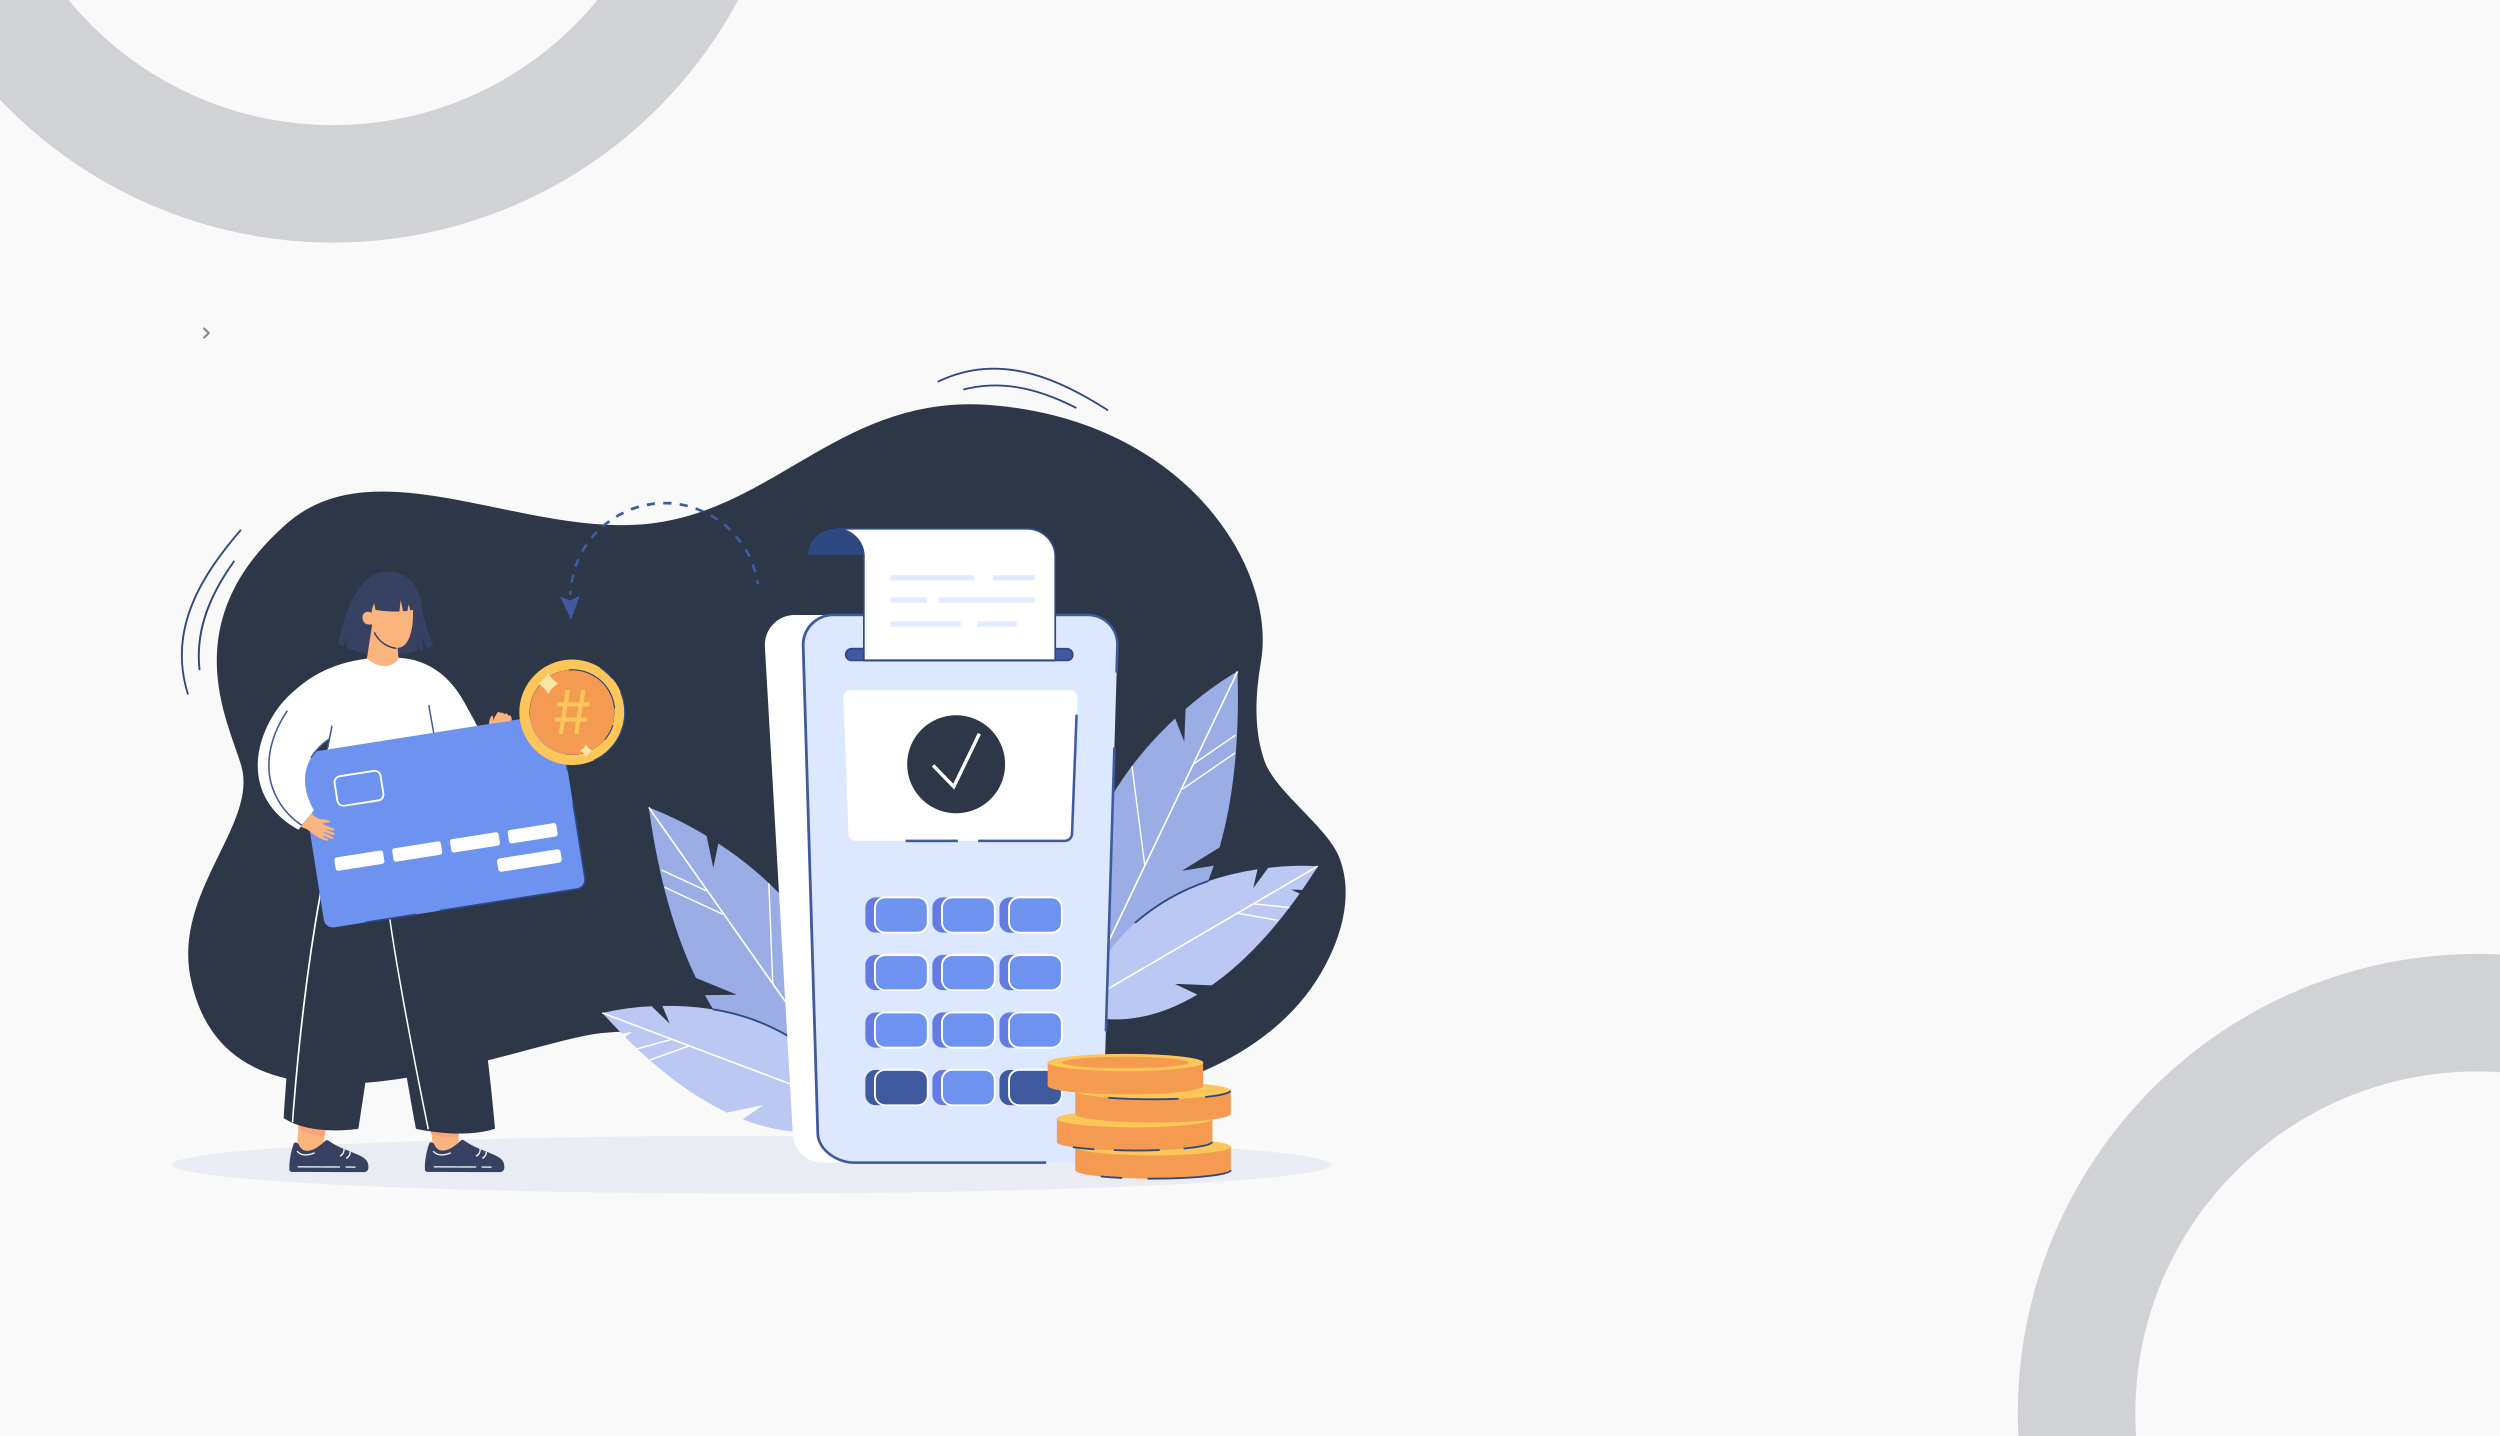 <svg width="1659" height="953" viewBox="0 0 1659 953" fill="none" xmlns="http://www.w3.org/2000/svg">
<rect x="0" y="0" width="1659" height="953" fill="#333333" stroke="none"/>
<rect x="649.967" y="253.517" width="220.816" height="37.935" rx="5" fill="#250CBD"/>
<g clip-path="url(#clip0_4_333)">
<path d="M674.469 271.146C674.601 271.146 674.729 271.199 674.822 271.293C674.916 271.386 674.969 271.514 674.969 271.646V274.146C674.969 274.411 675.074 274.666 675.262 274.853C675.449 275.041 675.704 275.146 675.969 275.146H687.969C688.234 275.146 688.488 275.041 688.676 274.853C688.863 274.666 688.969 274.411 688.969 274.146V271.646C688.969 271.514 689.021 271.386 689.115 271.293C689.209 271.199 689.336 271.146 689.469 271.146C689.601 271.146 689.729 271.199 689.822 271.293C689.916 271.386 689.969 271.514 689.969 271.646V274.146C689.969 274.677 689.758 275.185 689.383 275.56C689.008 275.935 688.499 276.146 687.969 276.146H675.969C675.438 276.146 674.93 275.935 674.555 275.56C674.179 275.185 673.969 274.677 673.969 274.146V271.646C673.969 271.514 674.021 271.386 674.115 271.293C674.209 271.199 674.336 271.146 674.469 271.146V271.146Z" fill="white"/>
<path d="M681.615 262.392C681.661 262.345 681.716 262.308 681.777 262.283C681.838 262.258 681.903 262.245 681.969 262.245C682.035 262.245 682.1 262.258 682.16 262.283C682.221 262.308 682.276 262.345 682.323 262.392L685.323 265.392C685.417 265.486 685.469 265.613 685.469 265.746C685.469 265.878 685.417 266.006 685.323 266.1C685.229 266.194 685.102 266.246 684.969 266.246C684.836 266.246 684.709 266.194 684.615 266.1L682.469 263.953V272.746C682.469 272.878 682.416 273.005 682.322 273.099C682.229 273.193 682.101 273.246 681.969 273.246C681.836 273.246 681.709 273.193 681.615 273.099C681.521 273.005 681.469 272.878 681.469 272.746V263.953L679.323 266.1C679.276 266.146 679.221 266.183 679.16 266.208C679.1 266.233 679.035 266.246 678.969 266.246C678.903 266.246 678.838 266.233 678.777 266.208C678.716 266.183 678.661 266.146 678.615 266.1C678.568 266.053 678.531 265.998 678.506 265.937C678.481 265.876 678.468 265.811 678.468 265.746C678.468 265.68 678.481 265.615 678.506 265.554C678.531 265.493 678.568 265.438 678.615 265.392L681.615 262.392Z" fill="white"/>
</g>
<path d="M716.166 265.328H717.496V270.963C717.496 271.756 717.694 272.328 718.091 272.678C718.492 273.028 719.012 273.203 719.652 273.203C720.291 273.203 720.809 273.028 721.206 272.678C721.602 272.328 721.801 271.756 721.801 270.963V265.328H723.131V270.963C723.131 271.709 722.991 272.342 722.711 272.86C722.431 273.373 722.029 273.763 721.507 274.029C720.989 274.295 720.37 274.428 719.652 274.428C718.938 274.428 718.319 274.295 717.797 274.029C717.274 273.763 716.87 273.373 716.586 272.86C716.306 272.342 716.166 271.709 716.166 270.963V265.328ZM728.891 274.428C728.401 274.428 727.976 274.318 727.617 274.099C727.258 273.875 726.982 273.548 726.791 273.119C726.604 272.685 726.511 272.148 726.511 271.509H727.029C727.029 271.877 727.108 272.19 727.267 272.447C727.426 272.699 727.633 272.892 727.89 273.028C728.151 273.158 728.429 273.224 728.723 273.224C729.031 273.224 729.33 273.137 729.619 272.965C729.913 272.787 730.153 272.524 730.34 272.174C730.527 271.824 730.62 271.39 730.62 270.872C730.62 270.377 730.536 269.955 730.368 269.605C730.205 269.255 729.981 268.986 729.696 268.8C729.411 268.613 729.092 268.52 728.737 268.52C728.438 268.52 728.158 268.592 727.897 268.737C727.636 268.877 727.426 269.084 727.267 269.36C727.108 269.63 727.029 269.962 727.029 270.354H726.511C726.511 269.677 726.618 269.115 726.833 268.667C727.052 268.219 727.346 267.885 727.715 267.666C728.084 267.442 728.492 267.33 728.94 267.33C729.467 267.33 729.962 267.472 730.424 267.757C730.886 268.037 731.259 268.44 731.544 268.968C731.833 269.495 731.978 270.13 731.978 270.872C731.978 271.614 731.833 272.251 731.544 272.783C731.255 273.315 730.874 273.723 730.403 274.008C729.936 274.288 729.432 274.428 728.891 274.428ZM725.699 277.55V267.512H726.798L727.029 269.129V277.55H725.699ZM734.039 274.246V264.677H735.369V274.246H734.039ZM740.633 274.428C740.022 274.428 739.474 274.295 738.988 274.029C738.508 273.763 738.127 273.366 737.847 272.839C737.567 272.311 737.427 271.66 737.427 270.886C737.427 270.097 737.567 269.441 737.847 268.919C738.127 268.391 738.508 267.995 738.988 267.729C739.474 267.463 740.022 267.33 740.633 267.33C741.235 267.33 741.777 267.463 742.257 267.729C742.738 267.995 743.116 268.391 743.391 268.919C743.671 269.441 743.811 270.097 743.811 270.886C743.811 271.66 743.671 272.311 743.391 272.839C743.116 273.366 742.738 273.763 742.257 274.029C741.777 274.295 741.235 274.428 740.633 274.428ZM740.591 273.266C740.979 273.266 741.312 273.172 741.592 272.986C741.877 272.799 742.094 272.528 742.243 272.174C742.397 271.814 742.474 271.385 742.474 270.886C742.474 270.12 742.318 269.528 742.005 269.108C741.697 268.688 741.252 268.478 740.668 268.478C740.276 268.478 739.938 268.573 739.653 268.765C739.373 268.951 739.156 269.224 739.002 269.584C738.853 269.938 738.778 270.372 738.778 270.886C738.778 271.637 738.935 272.223 739.247 272.643C739.56 273.058 740.008 273.266 740.591 273.266ZM750.086 274.246L749.918 272.699V269.892C749.918 269.341 749.804 268.942 749.575 268.695C749.346 268.443 748.985 268.317 748.49 268.317C748.21 268.317 747.96 268.359 747.741 268.443C747.526 268.522 747.356 268.643 747.23 268.807C747.109 268.97 747.048 269.175 747.048 269.423H745.578C745.578 268.928 745.699 268.527 745.942 268.219C746.185 267.911 746.523 267.687 746.957 267.547C747.396 267.402 747.907 267.33 748.49 267.33C749.036 267.33 749.517 267.421 749.932 267.603C750.347 267.78 750.669 268.06 750.898 268.443C751.131 268.825 751.248 269.32 751.248 269.927V274.246H750.086ZM747.832 274.428C747.267 274.428 746.798 274.33 746.425 274.134C746.052 273.933 745.772 273.672 745.585 273.35C745.403 273.028 745.312 272.685 745.312 272.321C745.312 271.877 745.424 271.513 745.648 271.229C745.877 270.939 746.192 270.725 746.593 270.585C746.994 270.445 747.456 270.375 747.979 270.375C748.338 270.375 748.688 270.407 749.029 270.473C749.37 270.538 749.706 270.624 750.037 270.732V271.537C749.766 271.439 749.465 271.362 749.134 271.306C748.807 271.245 748.502 271.215 748.217 271.215C747.792 271.215 747.438 271.299 747.153 271.467C746.868 271.635 746.726 271.919 746.726 272.321C746.726 272.615 746.838 272.869 747.062 273.084C747.286 273.294 747.641 273.399 748.126 273.399C748.481 273.399 748.793 273.319 749.064 273.161C749.335 272.997 749.545 272.794 749.694 272.552C749.843 272.309 749.918 272.066 749.918 271.824H750.24C750.24 272.29 750.144 272.722 749.953 273.119C749.766 273.511 749.493 273.828 749.134 274.071C748.775 274.309 748.341 274.428 747.832 274.428ZM756.224 274.428C755.673 274.428 755.167 274.281 754.705 273.987C754.243 273.688 753.874 273.273 753.599 272.741C753.328 272.204 753.193 271.574 753.193 270.851C753.193 270.132 753.326 269.509 753.592 268.982C753.863 268.454 754.22 268.048 754.663 267.764C755.106 267.474 755.599 267.33 756.14 267.33C756.635 267.33 757.066 267.451 757.435 267.694C757.804 267.932 758.088 268.279 758.289 268.737C758.494 269.194 758.597 269.752 758.597 270.41H758.135C758.135 270.004 758.053 269.661 757.89 269.381C757.727 269.096 757.514 268.881 757.253 268.737C756.992 268.592 756.712 268.52 756.413 268.52C756.063 268.52 755.746 268.615 755.461 268.807C755.181 268.993 754.957 269.262 754.789 269.612C754.626 269.957 754.544 270.37 754.544 270.851C754.544 271.336 754.626 271.758 754.789 272.118C754.957 272.472 755.181 272.745 755.461 272.937C755.746 273.128 756.061 273.224 756.406 273.224C756.691 273.224 756.964 273.149 757.225 273C757.491 272.846 757.708 272.626 757.876 272.342C758.049 272.057 758.135 271.719 758.135 271.327H758.597C758.597 271.999 758.49 272.566 758.275 273.028C758.065 273.49 757.78 273.84 757.421 274.078C757.062 274.311 756.663 274.428 756.224 274.428ZM758.366 274.246L758.135 272.629V264.677H759.472V274.246H758.366ZM772.203 274.428C771.414 274.428 770.733 274.236 770.159 273.854C769.59 273.466 769.149 272.923 768.836 272.223C768.523 271.518 768.367 270.692 768.367 269.745C768.367 268.746 768.533 267.908 768.864 267.232C769.195 266.55 769.65 266.037 770.229 265.692C770.812 265.342 771.47 265.167 772.203 265.167C773.188 265.167 773.972 265.412 774.555 265.902C775.138 266.387 775.526 267.019 775.717 267.799L774.296 268.072C774.128 267.554 773.862 267.141 773.498 266.833C773.134 266.52 772.702 266.364 772.203 266.364C771.764 266.364 771.363 266.49 770.999 266.742C770.635 266.994 770.343 267.372 770.124 267.876C769.905 268.375 769.795 268.998 769.795 269.745C769.795 270.435 769.886 271.042 770.068 271.565C770.25 272.083 770.518 272.486 770.873 272.776C771.228 273.065 771.671 273.21 772.203 273.21C772.852 273.21 773.363 273.037 773.736 272.692C774.109 272.342 774.296 271.887 774.296 271.327H775.731C775.731 271.98 775.584 272.538 775.29 273C775.001 273.457 774.592 273.809 774.065 274.057C773.538 274.304 772.917 274.428 772.203 274.428ZM777.734 274.246V264.677H779.064V274.246H777.734ZM782.565 266.077C782.299 266.077 782.089 266.004 781.935 265.86C781.785 265.71 781.711 265.51 781.711 265.258C781.711 265.015 781.785 264.824 781.935 264.684C782.089 264.539 782.299 264.467 782.565 264.467C782.826 264.467 783.031 264.539 783.181 264.684C783.335 264.824 783.412 265.015 783.412 265.258C783.412 265.51 783.335 265.71 783.181 265.86C783.031 266.004 782.826 266.077 782.565 266.077ZM781.9 274.246V267.491H783.23V274.246H781.9ZM788.557 274.428C787.979 274.428 787.456 274.278 786.989 273.98C786.523 273.681 786.152 273.266 785.876 272.734C785.606 272.202 785.47 271.586 785.47 270.886C785.47 270.144 785.606 269.509 785.876 268.982C786.147 268.45 786.516 268.041 786.982 267.757C787.449 267.472 787.974 267.33 788.557 267.33C789.08 267.33 789.528 267.437 789.901 267.652C790.275 267.862 790.576 268.146 790.804 268.506C791.033 268.86 791.189 269.264 791.273 269.717C791.362 270.169 791.378 270.636 791.322 271.117H786.534V270.347H790.412L790.09 270.557C790.104 270.305 790.09 270.053 790.048 269.801C790.011 269.549 789.936 269.318 789.824 269.108C789.712 268.893 789.554 268.723 789.348 268.597C789.148 268.466 788.891 268.401 788.578 268.401C788.186 268.401 787.857 268.499 787.591 268.695C787.33 268.891 787.132 269.154 786.996 269.486C786.861 269.812 786.793 270.172 786.793 270.564V271.103C786.793 271.537 786.859 271.922 786.989 272.258C787.12 272.594 787.314 272.86 787.57 273.056C787.832 273.247 788.161 273.343 788.557 273.343C788.945 273.343 789.264 273.252 789.516 273.07C789.773 272.888 789.932 272.615 789.992 272.251H791.35C791.28 272.689 791.119 273.072 790.867 273.399C790.615 273.725 790.291 273.98 789.894 274.162C789.502 274.339 789.057 274.428 788.557 274.428ZM798.147 274.246V270.298C798.147 269.714 798.007 269.273 797.727 268.975C797.452 268.671 797.079 268.52 796.607 268.52C796.234 268.52 795.907 268.622 795.627 268.828C795.352 269.028 795.137 269.325 794.983 269.717C794.834 270.104 794.759 270.578 794.759 271.138H794.283C794.283 270.312 794.388 269.616 794.598 269.052C794.813 268.487 795.119 268.06 795.515 267.771C795.912 267.477 796.388 267.33 796.943 267.33C797.485 267.33 797.942 267.451 798.315 267.694C798.693 267.936 798.98 268.282 799.176 268.73C799.372 269.173 799.47 269.696 799.47 270.298V274.246H798.147ZM793.429 274.246V267.512H794.584L794.759 268.968V274.246H793.429ZM804.165 274.428C803.782 274.428 803.437 274.355 803.129 274.211C802.821 274.066 802.576 273.849 802.394 273.56C802.216 273.266 802.128 272.897 802.128 272.454V265.678H803.451V272.412C803.451 273.046 803.747 273.364 804.34 273.364C804.522 273.364 804.699 273.345 804.872 273.308C805.044 273.266 805.24 273.205 805.46 273.126L805.649 274.071C805.401 274.173 805.156 274.257 804.914 274.323C804.676 274.393 804.426 274.428 804.165 274.428ZM801.099 268.415V267.512H805.446V268.415H801.099ZM814.211 274.246V265.328H815.541V274.246H814.211ZM827.602 274.246V270.298C827.602 269.714 827.462 269.273 827.182 268.975C826.907 268.671 826.536 268.52 826.069 268.52C825.509 268.52 825.075 268.739 824.767 269.178C824.464 269.616 824.312 270.246 824.312 271.068H823.731C823.731 270.419 823.794 269.859 823.92 269.388C824.046 268.916 824.226 268.529 824.459 268.226C824.697 267.922 824.98 267.698 825.306 267.554C825.638 267.404 826.006 267.33 826.412 267.33C826.954 267.33 827.411 267.451 827.784 267.694C828.162 267.936 828.449 268.282 828.645 268.73C828.841 269.173 828.939 269.696 828.939 270.298V274.246H827.602ZM818.271 274.246V267.512H819.426L819.573 268.779C819.788 268.307 820.082 267.948 820.455 267.701C820.833 267.453 821.277 267.33 821.785 267.33C822.327 267.33 822.784 267.451 823.157 267.694C823.535 267.936 823.822 268.282 824.018 268.73C824.214 269.173 824.312 269.696 824.312 270.298V274.246H822.989V270.298C822.989 269.714 822.849 269.273 822.569 268.975C822.294 268.671 821.921 268.52 821.449 268.52C821.076 268.52 820.749 268.622 820.469 268.828C820.194 269.028 819.979 269.325 819.825 269.717C819.676 270.104 819.601 270.578 819.601 271.138V274.246H818.271ZM835.672 274.246L835.504 272.699V269.892C835.504 269.341 835.39 268.942 835.161 268.695C834.932 268.443 834.571 268.317 834.076 268.317C833.796 268.317 833.546 268.359 833.327 268.443C833.112 268.522 832.942 268.643 832.816 268.807C832.695 268.97 832.634 269.175 832.634 269.423H831.164C831.164 268.928 831.285 268.527 831.528 268.219C831.771 267.911 832.109 267.687 832.543 267.547C832.982 267.402 833.493 267.33 834.076 267.33C834.622 267.33 835.103 267.421 835.518 267.603C835.933 267.78 836.255 268.06 836.484 268.443C836.717 268.825 836.834 269.32 836.834 269.927V274.246H835.672ZM833.418 274.428C832.853 274.428 832.384 274.33 832.011 274.134C831.638 273.933 831.358 273.672 831.171 273.35C830.989 273.028 830.898 272.685 830.898 272.321C830.898 271.877 831.01 271.513 831.234 271.229C831.463 270.939 831.778 270.725 832.179 270.585C832.58 270.445 833.042 270.375 833.565 270.375C833.924 270.375 834.274 270.407 834.615 270.473C834.956 270.538 835.292 270.624 835.623 270.732V271.537C835.352 271.439 835.051 271.362 834.72 271.306C834.393 271.245 834.088 271.215 833.803 271.215C833.378 271.215 833.024 271.299 832.739 271.467C832.454 271.635 832.312 271.919 832.312 272.321C832.312 272.615 832.424 272.869 832.648 273.084C832.872 273.294 833.227 273.399 833.712 273.399C834.067 273.399 834.379 273.319 834.65 273.161C834.921 272.997 835.131 272.794 835.28 272.552C835.429 272.309 835.504 272.066 835.504 271.824H835.826C835.826 272.29 835.73 272.722 835.539 273.119C835.352 273.511 835.079 273.828 834.72 274.071C834.361 274.309 833.927 274.428 833.418 274.428ZM841.845 277.718C841.117 277.718 840.489 277.617 839.962 277.417C839.439 277.216 839.036 276.948 838.751 276.612C838.466 276.276 838.324 275.909 838.324 275.513C838.324 275.009 838.508 274.621 838.877 274.351C839.246 274.085 839.715 273.952 840.284 273.952L841.145 274.358C840.66 274.358 840.284 274.456 840.018 274.652C839.757 274.848 839.626 275.114 839.626 275.45C839.626 275.8 839.817 276.087 840.2 276.311C840.583 276.539 841.131 276.654 841.845 276.654C842.363 276.654 842.818 276.577 843.21 276.423C843.602 276.273 843.905 276.075 844.12 275.828C844.335 275.585 844.442 275.324 844.442 275.044C844.442 274.852 844.372 274.689 844.232 274.554C844.097 274.423 843.889 274.358 843.609 274.358H841.145C840.688 274.358 840.284 274.288 839.934 274.148C839.589 274.003 839.318 273.814 839.122 273.581C838.926 273.347 838.828 273.088 838.828 272.804C838.828 272.524 838.907 272.283 839.066 272.083C839.225 271.877 839.435 271.723 839.696 271.621C839.957 271.513 840.244 271.46 840.557 271.46L840.858 271.922C840.723 271.922 840.587 271.952 840.452 272.013C840.317 272.069 840.205 272.155 840.116 272.272C840.027 272.388 839.983 272.533 839.983 272.706C839.983 272.906 840.067 273.074 840.235 273.21C840.408 273.34 840.711 273.406 841.145 273.406H843.609C844.281 273.406 844.808 273.539 845.191 273.805C845.574 274.071 845.765 274.458 845.765 274.967C845.765 275.429 845.606 275.87 845.289 276.29C844.972 276.71 844.519 277.053 843.931 277.319C843.348 277.585 842.652 277.718 841.845 277.718ZM841.992 272.223C841.469 272.223 840.993 272.122 840.564 271.922C840.139 271.716 839.801 271.432 839.549 271.068C839.297 270.699 839.171 270.27 839.171 269.78C839.171 269.285 839.297 268.856 839.549 268.492C839.801 268.123 840.139 267.838 840.564 267.638C840.993 267.432 841.469 267.33 841.992 267.33C842.501 267.33 842.965 267.432 843.385 267.638C843.81 267.838 844.148 268.123 844.4 268.492C844.657 268.856 844.785 269.285 844.785 269.78C844.785 270.27 844.657 270.699 844.4 271.068C844.148 271.432 843.81 271.716 843.385 271.922C842.965 272.122 842.501 272.223 841.992 272.223ZM841.992 271.285C842.473 271.285 842.839 271.142 843.091 270.858C843.348 270.568 843.476 270.209 843.476 269.78C843.476 269.332 843.348 268.97 843.091 268.695C842.839 268.419 842.473 268.282 841.992 268.282C841.521 268.282 841.152 268.419 840.886 268.695C840.625 268.97 840.494 269.332 840.494 269.78C840.494 270.209 840.625 270.568 840.886 270.858C841.152 271.142 841.521 271.285 841.992 271.285ZM844.281 268.408L843.658 268.107C843.658 267.705 843.742 267.355 843.91 267.057C844.078 266.758 844.311 266.525 844.61 266.357C844.909 266.189 845.252 266.105 845.639 266.105L845.555 267.4C845.14 267.4 844.822 267.481 844.603 267.645C844.388 267.808 844.281 268.062 844.281 268.408ZM849.794 274.428C849.215 274.428 848.692 274.278 848.226 273.98C847.759 273.681 847.388 273.266 847.113 272.734C846.842 272.202 846.707 271.586 846.707 270.886C846.707 270.144 846.842 269.509 847.113 268.982C847.383 268.45 847.752 268.041 848.219 267.757C848.685 267.472 849.21 267.33 849.794 267.33C850.316 267.33 850.764 267.437 851.138 267.652C851.511 267.862 851.812 268.146 852.041 268.506C852.269 268.86 852.426 269.264 852.51 269.717C852.598 270.169 852.615 270.636 852.559 271.117H847.771V270.347H851.649L851.327 270.557C851.341 270.305 851.327 270.053 851.285 269.801C851.247 269.549 851.173 269.318 851.061 269.108C850.949 268.893 850.79 268.723 850.585 268.597C850.384 268.466 850.127 268.401 849.815 268.401C849.423 268.401 849.094 268.499 848.828 268.695C848.566 268.891 848.368 269.154 848.233 269.486C848.097 269.812 848.03 270.172 848.03 270.564V271.103C848.03 271.537 848.095 271.922 848.226 272.258C848.356 272.594 848.55 272.86 848.807 273.056C849.068 273.247 849.397 273.343 849.794 273.343C850.181 273.343 850.501 273.252 850.753 273.07C851.009 272.888 851.168 272.615 851.229 272.251H852.587C852.517 272.689 852.356 273.072 852.104 273.399C851.852 273.725 851.527 273.98 851.131 274.162C850.739 274.339 850.293 274.428 849.794 274.428Z" fill="white"/>
<rect x="705.651" y="323.835" width="146.891" height="30.533" rx="5" fill="#250CBD"/>
<path d="M743.331 333.618H744.661V339.253C744.661 340.046 744.859 340.618 745.256 340.968C745.657 341.318 746.177 341.493 746.817 341.493C747.456 341.493 747.974 341.318 748.371 340.968C748.767 340.618 748.966 340.046 748.966 339.253V333.618H750.296V339.253C750.296 340 750.156 340.632 749.876 341.15C749.596 341.663 749.194 342.053 748.672 342.319C748.154 342.585 747.535 342.718 746.817 342.718C746.103 342.718 745.484 342.585 744.962 342.319C744.439 342.053 744.035 341.663 743.751 341.15C743.471 340.632 743.331 340 743.331 339.253V333.618ZM755.328 342.718C754.675 342.718 754.124 342.627 753.676 342.445C753.228 342.258 752.885 342.002 752.647 341.675C752.414 341.344 752.292 340.956 752.283 340.513H753.536C753.555 340.9 753.709 341.187 753.998 341.374C754.292 341.561 754.689 341.654 755.188 341.654C755.454 341.654 755.694 341.612 755.909 341.528C756.128 341.444 756.301 341.33 756.427 341.185C756.558 341.04 756.623 340.877 756.623 340.695C756.623 340.466 756.539 340.287 756.371 340.156C756.203 340.021 755.932 339.902 755.559 339.799L754.18 339.33C753.629 339.143 753.207 338.896 752.913 338.588C752.619 338.275 752.472 337.902 752.472 337.468C752.472 336.913 752.719 336.467 753.214 336.131C753.709 335.79 754.364 335.62 755.181 335.62C756.026 335.62 756.677 335.8 757.134 336.159C757.596 336.514 757.836 336.959 757.855 337.496H756.574C756.541 337.23 756.408 337.027 756.175 336.887C755.946 336.742 755.615 336.67 755.181 336.67C754.775 336.67 754.455 336.759 754.222 336.936C753.993 337.113 753.879 337.314 753.879 337.538C753.879 337.939 754.224 338.238 754.915 338.434L756.364 338.945C756.915 339.122 757.339 339.351 757.638 339.631C757.937 339.911 758.086 340.266 758.086 340.695C758.086 341.04 757.972 341.367 757.743 341.675C757.514 341.983 757.192 342.235 756.777 342.431C756.366 342.622 755.883 342.718 755.328 342.718ZM762.648 342.718C762.069 342.718 761.547 342.569 761.08 342.27C760.613 341.971 760.242 341.556 759.967 341.024C759.696 340.492 759.561 339.876 759.561 339.176C759.561 338.434 759.696 337.799 759.967 337.272C760.238 336.74 760.606 336.332 761.073 336.047C761.54 335.762 762.065 335.62 762.648 335.62C763.171 335.62 763.619 335.727 763.992 335.942C764.365 336.152 764.666 336.437 764.895 336.796C765.124 337.151 765.28 337.554 765.364 338.007C765.453 338.46 765.469 338.926 765.413 339.407H760.625V338.637H764.503L764.181 338.847C764.195 338.595 764.181 338.343 764.139 338.091C764.102 337.839 764.027 337.608 763.915 337.398C763.803 337.183 763.644 337.013 763.439 336.887C763.238 336.756 762.982 336.691 762.669 336.691C762.277 336.691 761.948 336.789 761.682 336.985C761.421 337.181 761.222 337.445 761.087 337.776C760.952 338.103 760.884 338.462 760.884 338.854V339.393C760.884 339.827 760.949 340.212 761.08 340.548C761.211 340.884 761.404 341.15 761.661 341.346C761.922 341.537 762.251 341.633 762.648 341.633C763.035 341.633 763.355 341.542 763.607 341.36C763.864 341.178 764.022 340.905 764.083 340.541H765.441C765.371 340.98 765.21 341.362 764.958 341.689C764.706 342.016 764.382 342.27 763.985 342.452C763.593 342.629 763.147 342.718 762.648 342.718ZM773.388 342.718C772.837 342.718 772.324 342.571 771.848 342.277C771.372 341.983 770.989 341.57 770.7 341.038C770.411 340.506 770.266 339.881 770.266 339.162C770.266 338.406 770.411 337.767 770.7 337.244C770.989 336.717 771.372 336.315 771.848 336.04C772.324 335.76 772.837 335.62 773.388 335.62C773.794 335.62 774.156 335.685 774.473 335.816C774.79 335.942 775.063 336.115 775.292 336.334C775.521 336.549 775.705 336.791 775.845 337.062C775.99 337.333 776.09 337.613 776.146 337.902L774.795 337.972C774.697 337.622 774.524 337.342 774.277 337.132C774.034 336.917 773.733 336.81 773.374 336.81C773.071 336.81 772.784 336.896 772.513 337.069C772.247 337.237 772.03 337.496 771.862 337.846C771.699 338.191 771.617 338.63 771.617 339.162C771.617 339.657 771.694 340.079 771.848 340.429C772.002 340.779 772.212 341.047 772.478 341.234C772.744 341.421 773.043 341.514 773.374 341.514C773.85 341.514 774.205 341.4 774.438 341.171C774.676 340.938 774.795 340.618 774.795 340.212H776.146C776.146 340.683 776.036 341.108 775.817 341.486C775.598 341.864 775.28 342.165 774.865 342.389C774.454 342.608 773.962 342.718 773.388 342.718ZM782.46 342.536L782.292 340.989V338.182C782.292 337.631 782.178 337.232 781.949 336.985C781.72 336.733 781.359 336.607 780.864 336.607C780.584 336.607 780.334 336.649 780.115 336.733C779.9 336.812 779.73 336.934 779.604 337.097C779.483 337.26 779.422 337.466 779.422 337.713H777.952C777.952 337.218 778.073 336.817 778.316 336.509C778.559 336.201 778.897 335.977 779.331 335.837C779.77 335.692 780.281 335.62 780.864 335.62C781.41 335.62 781.891 335.711 782.306 335.893C782.721 336.07 783.043 336.35 783.272 336.733C783.505 337.116 783.622 337.61 783.622 338.217V342.536H782.46ZM780.206 342.718C779.641 342.718 779.172 342.62 778.799 342.424C778.426 342.223 778.146 341.962 777.959 341.64C777.777 341.318 777.686 340.975 777.686 340.611C777.686 340.168 777.798 339.804 778.022 339.519C778.251 339.23 778.566 339.015 778.967 338.875C779.368 338.735 779.83 338.665 780.353 338.665C780.712 338.665 781.062 338.698 781.403 338.763C781.744 338.828 782.08 338.915 782.411 339.022V339.827C782.14 339.729 781.839 339.652 781.508 339.596C781.181 339.535 780.876 339.505 780.591 339.505C780.166 339.505 779.812 339.589 779.527 339.757C779.242 339.925 779.1 340.21 779.1 340.611C779.1 340.905 779.212 341.159 779.436 341.374C779.66 341.584 780.015 341.689 780.5 341.689C780.855 341.689 781.167 341.61 781.438 341.451C781.709 341.288 781.919 341.085 782.068 340.842C782.217 340.599 782.292 340.357 782.292 340.114H782.614C782.614 340.581 782.518 341.012 782.327 341.409C782.14 341.801 781.867 342.118 781.508 342.361C781.149 342.599 780.715 342.718 780.206 342.718ZM795.486 342.536V338.588C795.486 338.005 795.346 337.564 795.066 337.265C794.791 336.962 794.42 336.81 793.953 336.81C793.393 336.81 792.959 337.029 792.651 337.468C792.348 337.907 792.196 338.537 792.196 339.358H791.615C791.615 338.709 791.678 338.149 791.804 337.678C791.93 337.207 792.11 336.819 792.343 336.516C792.581 336.213 792.863 335.989 793.19 335.844C793.521 335.695 793.89 335.62 794.296 335.62C794.837 335.62 795.295 335.741 795.668 335.984C796.046 336.227 796.333 336.572 796.529 337.02C796.725 337.463 796.823 337.986 796.823 338.588V342.536H795.486ZM786.155 342.536V335.802H787.31L787.457 337.069C787.672 336.598 787.966 336.238 788.339 335.991C788.717 335.744 789.16 335.62 789.669 335.62C790.21 335.62 790.668 335.741 791.041 335.984C791.419 336.227 791.706 336.572 791.902 337.02C792.098 337.463 792.196 337.986 792.196 338.588V342.536H790.873V338.588C790.873 338.005 790.733 337.564 790.453 337.265C790.178 336.962 789.804 336.81 789.333 336.81C788.96 336.81 788.633 336.913 788.353 337.118C788.078 337.319 787.863 337.615 787.709 338.007C787.56 338.394 787.485 338.868 787.485 339.428V342.536H786.155ZM801.75 342.718C801.171 342.718 800.648 342.569 800.182 342.27C799.715 341.971 799.344 341.556 799.069 341.024C798.798 340.492 798.663 339.876 798.663 339.176C798.663 338.434 798.798 337.799 799.069 337.272C799.339 336.74 799.708 336.332 800.175 336.047C800.641 335.762 801.166 335.62 801.75 335.62C802.272 335.62 802.72 335.727 803.094 335.942C803.467 336.152 803.768 336.437 803.997 336.796C804.225 337.151 804.382 337.554 804.466 338.007C804.554 338.46 804.571 338.926 804.515 339.407H799.727V338.637H803.605L803.283 338.847C803.297 338.595 803.283 338.343 803.241 338.091C803.203 337.839 803.129 337.608 803.017 337.398C802.905 337.183 802.746 337.013 802.541 336.887C802.34 336.756 802.083 336.691 801.771 336.691C801.379 336.691 801.05 336.789 800.784 336.985C800.522 337.181 800.324 337.445 800.189 337.776C800.053 338.103 799.986 338.462 799.986 338.854V339.393C799.986 339.827 800.051 340.212 800.182 340.548C800.312 340.884 800.506 341.15 800.763 341.346C801.024 341.537 801.353 341.633 801.75 341.633C802.137 341.633 802.457 341.542 802.709 341.36C802.965 341.178 803.124 340.905 803.185 340.541H804.543C804.473 340.98 804.312 341.362 804.06 341.689C803.808 342.016 803.483 342.27 803.087 342.452C802.695 342.629 802.249 342.718 801.75 342.718ZM806.622 342.536V335.781H807.952V342.536H806.622ZM807.588 339.526C807.588 338.663 807.676 337.946 807.854 337.377C808.036 336.803 808.288 336.376 808.61 336.096C808.936 335.816 809.319 335.676 809.758 335.676C809.888 335.676 810.01 335.685 810.122 335.704C810.238 335.723 810.353 335.748 810.465 335.781L810.416 337.104C810.29 337.071 810.152 337.043 810.003 337.02C809.858 336.992 809.725 336.978 809.604 336.978C809.221 336.978 808.908 337.081 808.666 337.286C808.423 337.487 808.243 337.778 808.127 338.161C808.01 338.539 807.952 338.994 807.952 339.526H807.588ZM816.079 342.536L815.911 340.989V338.182C815.911 337.631 815.797 337.232 815.568 336.985C815.339 336.733 814.978 336.607 814.483 336.607C814.203 336.607 813.953 336.649 813.734 336.733C813.519 336.812 813.349 336.934 813.223 337.097C813.102 337.26 813.041 337.466 813.041 337.713H811.571C811.571 337.218 811.692 336.817 811.935 336.509C812.178 336.201 812.516 335.977 812.95 335.837C813.389 335.692 813.9 335.62 814.483 335.62C815.029 335.62 815.51 335.711 815.925 335.893C816.34 336.07 816.662 336.35 816.891 336.733C817.124 337.116 817.241 337.61 817.241 338.217V342.536H816.079ZM813.825 342.718C813.26 342.718 812.791 342.62 812.418 342.424C812.045 342.223 811.765 341.962 811.578 341.64C811.396 341.318 811.305 340.975 811.305 340.611C811.305 340.168 811.417 339.804 811.641 339.519C811.87 339.23 812.185 339.015 812.586 338.875C812.987 338.735 813.449 338.665 813.972 338.665C814.331 338.665 814.681 338.698 815.022 338.763C815.363 338.828 815.699 338.915 816.03 339.022V339.827C815.759 339.729 815.458 339.652 815.127 339.596C814.8 339.535 814.495 339.505 814.21 339.505C813.785 339.505 813.431 339.589 813.146 339.757C812.861 339.925 812.719 340.21 812.719 340.611C812.719 340.905 812.831 341.159 813.055 341.374C813.279 341.584 813.634 341.689 814.119 341.689C814.474 341.689 814.786 341.61 815.057 341.451C815.328 341.288 815.538 341.085 815.687 340.842C815.836 340.599 815.911 340.357 815.911 340.114H816.233C816.233 340.581 816.137 341.012 815.946 341.409C815.759 341.801 815.486 342.118 815.127 342.361C814.768 342.599 814.334 342.718 813.825 342.718Z" fill="white"/>
<path d="M792.537 183.107C792.665 183.107 792.787 183.156 792.877 183.242C792.967 183.329 793.017 183.447 793.017 183.569V185.883C793.017 186.128 793.119 186.363 793.299 186.537C793.479 186.71 793.723 186.808 793.977 186.808H805.498C805.753 186.808 805.997 186.71 806.177 186.537C806.357 186.363 806.458 186.128 806.458 185.883V183.569C806.458 183.447 806.509 183.329 806.599 183.242C806.689 183.156 806.811 183.107 806.938 183.107C807.066 183.107 807.188 183.156 807.278 183.242C807.368 183.329 807.418 183.447 807.418 183.569V185.883C807.418 186.373 807.216 186.844 806.856 187.191C806.496 187.538 806.008 187.733 805.498 187.733H793.977C793.468 187.733 792.98 187.538 792.62 187.191C792.26 186.844 792.057 186.373 792.057 185.883V183.569C792.057 183.447 792.108 183.329 792.198 183.242C792.288 183.156 792.41 183.107 792.537 183.107V183.107Z" fill="#2D3748"/>
<path d="M799.398 175.007C799.443 174.964 799.496 174.93 799.554 174.906C799.612 174.883 799.675 174.871 799.738 174.871C799.801 174.871 799.864 174.883 799.922 174.906C799.98 174.93 800.033 174.964 800.078 175.007L802.958 177.783C803.048 177.869 803.099 177.987 803.099 178.11C803.099 178.233 803.048 178.351 802.958 178.438C802.868 178.524 802.746 178.573 802.618 178.573C802.491 178.573 802.368 178.524 802.278 178.438L800.218 176.451V184.587C800.218 184.709 800.167 184.827 800.077 184.914C799.987 185.001 799.865 185.049 799.738 185.049C799.611 185.049 799.488 185.001 799.398 184.914C799.308 184.827 799.258 184.709 799.258 184.587V176.451L797.198 178.438C797.153 178.481 797.1 178.515 797.042 178.538C796.983 178.561 796.921 178.573 796.858 178.573C796.795 178.573 796.732 178.561 796.674 178.538C796.615 178.515 796.562 178.481 796.518 178.438C796.473 178.395 796.438 178.344 796.414 178.287C796.389 178.231 796.377 178.171 796.377 178.11C796.377 178.049 796.389 177.989 796.414 177.933C796.438 177.877 796.473 177.826 796.518 177.783L799.398 175.007Z" fill="#2D3748"/>
<g clip-path="url(#clip1_4_333)">
<rect width="1659" height="953" fill="#F9F9F9"/>
<path d="M135.5 224L138.5 221L135.5 218" stroke="#868FA0" stroke-width="1.5" stroke-linecap="round" stroke-linejoin="round"/>
<g clip-path="url(#clip2_4_333)">
<path d="M686.951 730.023C753.672 734.722 837.09 708.25 873.857 650.177C889.099 626.154 899.216 595.281 888.603 568.71C880.568 548.558 846.613 525.693 839.273 505.376C831.933 485.059 832.891 461.334 836.694 439.528C847.671 376.955 786.669 279.274 657.822 268.85C560.154 260.942 515.948 336.916 432.795 347.306C348.913 357.763 250.518 294.958 190.508 347.306C115.984 412.295 150.832 477.349 160.024 507.792C171.695 546.904 114.727 591.443 126.465 649.118C152.717 777.838 343.623 691.043 399.566 685.517C456.402 680.024 512.774 696.205 568.453 709.176C624.131 722.147 683.115 731.942 737.57 714.107L686.951 730.023Z" fill="#2D3748"/>
<path d="M498.689 792C711.147 792 883.379 783.437 883.379 772.874C883.379 762.311 711.147 753.748 498.689 753.748C286.231 753.748 114 762.311 114 772.874C114 783.437 286.231 792 498.689 792Z" fill="#E9ECF2"/>
<path d="M133.044 444.69H131.821C129.11 420.832 136.417 397.669 154.965 371.892L155.957 372.62C137.607 398.232 130.532 421.13 133.044 444.69Z" fill="#2E4882"/>
<path d="M125.341 460.672L124.183 461.036C110.231 416.563 134.102 380.528 159.429 351.178L160.354 351.972C135.326 381.091 111.586 416.762 125.341 460.672Z" fill="#2E4882"/>
<path d="M713.963 271.266C685.992 256.938 662.286 253.1 639.406 259.122L639.075 257.964C662.219 251.842 686.256 255.714 714.525 270.174L713.963 271.266Z" fill="#2E4882"/>
<path d="M734.991 272.821C702.523 252.239 663.906 233.875 622.478 253.927L621.949 252.835C663.906 232.518 702.986 251.015 735.587 271.795L734.991 272.821Z" fill="#2E4882"/>
<path d="M379.365 394.79H377.579C377.579 393.864 377.579 392.97 377.579 392.077H379.365C379.431 392.904 379.398 393.93 379.365 394.79Z" fill="#3F5A9F"/>
<path d="M500.342 379.933C499.847 378.212 499.284 376.624 498.656 374.804L500.309 374.175C500.981 375.906 501.556 377.674 502.029 379.47L500.342 379.933ZM380.092 386.816L378.505 386.518C378.802 384.698 379.199 382.878 379.629 381.091L381.348 381.521C380.753 383.275 380.39 385.029 380.092 386.816ZM496.54 369.741C495.78 368.153 494.92 366.432 494.027 365.009L495.548 364.083C496.474 365.671 497.367 367.392 498.16 368.98L496.54 369.741ZM382.737 376.359L381.051 375.764C381.646 374.043 382.34 372.455 383.101 370.635L384.721 371.363C383.993 373.05 383.332 374.672 382.737 376.359ZM490.919 360.575C489.895 359.152 488.77 357.697 487.613 356.34L488.936 355.182C490.159 356.605 491.316 358.06 492.242 359.55L490.919 360.575ZM387.134 366.432L385.58 365.572C386.473 363.95 387.465 362.263 388.49 360.84L389.978 361.833C388.953 363.421 387.994 364.976 387.134 366.432ZM484.042 352.336C482.753 351.079 481.397 349.854 480.042 348.729L481.166 347.339C482.588 348.531 483.976 349.755 485.266 351.045L484.042 352.336ZM393.185 357.597L391.73 356.505C392.894 355.054 394.13 353.663 395.433 352.336L396.69 353.593C395.453 354.867 394.283 356.203 393.185 357.597V357.597ZM475.843 345.586C474.355 344.593 472.834 343.633 471.28 342.74L472.14 341.218C473.727 342.111 475.446 343.104 476.835 344.13L475.843 345.586ZM400.69 349.887L399.5 348.531C400.922 347.339 402.376 346.181 403.864 345.222L404.955 346.578C403.435 347.571 402.046 348.696 400.69 349.887ZM466.321 340.324C464.7 339.563 463.014 338.902 461.328 338.306L461.923 336.651C463.642 337.247 465.229 337.942 467.048 338.703L466.321 340.324ZM409.386 343.633L408.493 342.111C410.08 341.152 411.799 340.258 413.353 339.464L414.147 341.085C412.527 341.78 410.94 342.641 409.386 343.567V343.633ZM456.17 336.651C454.418 336.221 452.665 335.857 450.88 335.559L451.178 333.806C452.996 334.103 454.815 334.467 456.6 334.931L456.17 336.651ZM419.073 338.769L418.445 337.115C420.164 336.453 421.95 335.89 423.735 335.394L424.198 337.082C422.479 337.677 420.76 338.24 419.073 338.868V338.769ZM445.524 334.931C443.738 334.931 441.92 334.732 440.135 334.765V332.978C441.986 332.978 443.838 332.978 445.656 332.978L445.524 334.931ZM429.422 335.857L429.091 334.103C430.877 333.773 432.728 333.508 434.58 333.309V335.063C432.993 335.361 431.208 335.626 429.455 335.957L429.422 335.857Z" fill="#3F5A9F"/>
<path d="M503.748 387.61L501.996 387.841C501.996 386.981 501.731 386.121 501.566 385.26L503.318 384.929C503.483 385.823 503.616 386.716 503.748 387.61Z" fill="#3F5A9F"/>
<path d="M384.787 395.353L378.34 398.43L371.661 395.948L378.902 411.236L384.787 395.353Z" fill="#3F5A9F"/>
<path d="M324.314 483.206C324.05 479.169 325.703 474.404 326.761 474.901C327.819 475.397 326.761 479.136 327.588 480.261C328.273 481.164 328.732 482.218 328.927 483.334C329.123 484.451 329.049 485.598 328.712 486.681L324.314 483.206Z" fill="#FCB47E"/>
<path d="M287.912 765.396L284.672 739.354H303.749L304.609 765.396H287.912Z" fill="#FCB47E"/>
<path d="M304.245 754.145C297.037 756.031 286.325 752.59 286.325 752.59L285.564 746.435L304.047 747.991L304.245 754.145Z" fill="#FCA377"/>
<path d="M196.889 765.396L198.642 739.354H217.719L213.586 765.396H196.889Z" fill="#FCB47E"/>
<path d="M216.826 744.913L215.537 753.153C209.392 753.568 203.269 752.065 198.013 748.851L198.542 740.843L216.826 744.913Z" fill="#FCA377"/>
<path d="M328.48 749.083C328.48 749.083 315.685 588.895 281.332 511.002L249.327 512.623C252.349 591.996 261.268 671.034 276.009 749.083C276.009 749.083 306.097 756.197 328.48 749.083Z" fill="#2D3748"/>
<path d="M237.821 749.083C237.821 749.083 206.345 754.178 188.227 741.935C188.227 741.935 197.782 568.247 227.076 511.299H261.66C261.66 511.299 260.536 604.943 237.821 749.083Z" fill="#2D3748"/>
<path d="M228.002 428.84C228.861 425.828 230.448 421.957 230.448 421.957C230.004 424.546 229.837 427.175 229.952 429.799C237.425 433.108 253.097 437.708 277.266 431.751C276.968 429.27 276.836 426.92 276.836 426.92C277.281 428.468 277.834 429.983 278.489 431.454L281.101 430.759C280.571 427.972 280.229 425.153 280.076 422.321C280.879 425.041 281.988 427.661 283.382 430.13C284.87 429.7 286.358 429.204 287.912 428.707C287.912 428.707 283.085 421.295 279.911 402.235C277.299 386.452 269.198 379.073 256.767 379.304C231.473 379.999 224.728 426.953 224.728 426.953C225.763 427.676 226.858 428.307 228.002 428.84V428.84Z" fill="#374263"/>
<path d="M315.454 484.563C315.454 484.563 305.303 438.899 264.999 436.549C202.973 432.91 183.895 473.279 183.895 473.279L315.454 484.563Z" fill="white"/>
<path d="M251.212 390.753C258.089 386.849 270.091 386.683 272.835 395.948C275.381 404.519 274.984 430.329 263.544 429.832C259.384 429.745 255.395 428.162 252.305 425.374C249.215 422.585 247.231 418.776 246.715 414.644C246.252 412.758 244.368 394.658 251.212 390.753Z" fill="#FCB47E"/>
<path d="M247.013 414.181C247.013 414.181 241.657 415.835 240.665 410.872C239.673 405.908 244.93 404.816 246.583 406.736L247.013 414.181Z" fill="#FCB47E"/>
<path d="M321.074 539.591C328.745 524.535 334.729 489.46 334.729 489.46C337.17 485.876 338.826 481.817 339.59 477.548C339.59 475.496 338.664 474.239 337.275 474.967C336.779 473.312 335.82 473.014 334.498 473.974C333.771 472.551 332.878 472.617 331.985 473.312C330.001 470.003 326.1 480.427 326.133 481.75C326.166 483.074 326.397 485.82 326.53 486.747C326.662 487.673 303.385 527.546 303.385 527.546L321.074 539.591Z" fill="#FCB47E"/>
<path d="M194.641 744.748H193.616C193.616 743.027 205.386 570.431 234.978 514.344L235.904 514.807C206.577 570.629 194.773 743.027 194.641 744.748Z" fill="white"/>
<path d="M219.802 483.504L208.891 545.647C237.226 554.151 269.198 546.507 295.351 529.102L284.506 467.852L264.371 437.145C263.112 438.681 261.524 439.914 259.725 440.752C257.925 441.591 255.96 442.013 253.975 441.987C251.99 441.962 250.037 441.49 248.259 440.605C246.481 439.721 244.926 438.448 243.707 436.88L215.504 448.727L219.802 483.504Z" fill="white"/>
<path d="M322.893 496.971L317.173 482.776C317.173 482.776 302.856 453.624 291.086 446.112L283.548 497.071L322.893 496.971Z" fill="white"/>
<path d="M255.973 609.444H254.981C256.601 592.038 257.957 575.03 259.015 558.849H260.007C258.982 574.898 257.626 592.038 255.973 609.444Z" fill="#47393D"/>
<path d="M283.713 749.447C283.515 748.421 262.255 646.438 256.237 595.05H257.229C263.28 646.372 284.506 748.288 284.705 749.314L283.713 749.447Z" fill="white"/>
<path d="M285.01 467.773L284.033 467.946L294.854 529.238L295.831 529.066L285.01 467.773Z" fill="#3F5A9F"/>
<path d="M242.649 405.941C243.291 405.63 244.022 405.552 244.716 405.721C245.41 405.89 246.023 406.296 246.451 406.868C246.754 404.582 247.389 402.352 248.335 400.25L249.195 404.783C252.718 405.353 256.274 405.696 259.841 405.809H265.032L265.892 398.265L267.545 405.644C268.669 405.644 269.529 405.445 270.422 405.346L271.083 400.879L272.306 405.081C273.53 404.883 274.356 404.684 274.753 404.585C275.017 401.276 275.117 392.871 269.463 388.04C262.85 382.348 249.261 385.459 246.054 392.275C244.114 396.591 242.961 401.219 242.649 405.941V405.941Z" fill="#374263"/>
<path d="M255.477 442.109C257.256 442.008 258.991 441.51 260.553 440.651C262.115 439.792 263.464 438.594 264.503 437.145L263.082 420.6L247.476 411.302L243.508 436.781C246.687 439.999 250.96 441.902 255.477 442.109Z" fill="#FCB47E"/>
<path d="M263.015 430.759V429.766C259.959 429.386 257.049 428.233 254.561 426.415C252.074 424.597 250.09 422.174 248.798 419.376L247.939 419.839C249.308 422.798 251.414 425.356 254.054 427.268C256.693 429.179 259.779 430.381 263.015 430.759V430.759Z" fill="#374263"/>
<path d="M283.548 777.672L331.787 777.838C332.182 777.839 332.573 777.758 332.935 777.601C333.298 777.444 333.624 777.214 333.894 776.925C334.164 776.637 334.372 776.295 334.504 775.923C334.636 775.55 334.69 775.155 334.663 774.76V774.76C334.663 774.396 334.663 774.032 334.663 773.635C334.563 772.462 334.189 771.329 333.572 770.326C331.291 767.282 326.96 765.892 318.958 762.716C315.097 761.134 311.408 759.16 307.948 756.826C307.649 756.547 307.252 756.398 306.844 756.411C306.435 756.423 306.048 756.596 305.766 756.892C296.211 766.19 290.359 764.205 288.606 760.201C287.284 757.256 285.3 757.884 284.87 758.712C283.182 763.382 282.201 768.278 281.961 773.238C281.961 773.668 281.961 774.065 281.961 774.363C281.961 774.661 281.961 775.554 281.961 775.554C281.896 775.801 281.887 776.058 281.936 776.308C281.985 776.558 282.089 776.794 282.242 776.998C282.395 777.201 282.591 777.368 282.818 777.485C283.044 777.602 283.293 777.666 283.548 777.672V777.672Z" fill="#374263"/>
<path d="M316.082 767.646C317.055 767.19 317.863 766.441 318.39 765.504C318.918 764.566 319.139 763.487 319.024 762.418H318.198C318.299 763.323 318.109 764.237 317.658 765.028C317.206 765.819 316.515 766.446 315.685 766.819L316.082 767.646Z" fill="white"/>
<path d="M320.314 769.069C321.218 768.609 321.967 767.894 322.466 767.011C322.966 766.128 323.195 765.117 323.124 764.105H322.298C322.337 764.954 322.131 765.797 321.702 766.531C321.274 767.265 320.642 767.859 319.884 768.242L320.314 769.069Z" fill="white"/>
<path d="M293.103 766.819C295.244 766.782 297.353 766.286 299.286 765.363L298.922 764.602C298.922 764.602 291.516 768.308 287.747 763.609L287.118 764.138C287.837 765.023 288.752 765.726 289.792 766.192C290.831 766.657 291.965 766.872 293.103 766.819V766.819Z" fill="white"/>
<path d="M287.871 773.908L287.868 774.735L315.972 774.838L315.975 774.011L287.871 773.908Z" fill="white"/>
<path d="M319.59 774.047L319.587 774.874L326.232 774.898L326.235 774.071L319.59 774.047Z" fill="white"/>
<path d="M193.351 777.672L241.558 777.838C241.955 777.843 242.35 777.766 242.716 777.611C243.083 777.456 243.413 777.227 243.687 776.938C243.96 776.648 244.171 776.306 244.305 775.931C244.439 775.556 244.495 775.157 244.467 774.76V774.76C244.467 774.396 244.467 774.032 244.467 773.635C244.366 772.462 243.993 771.329 243.376 770.326C241.095 767.282 236.763 765.892 228.762 762.715C224.901 761.134 221.211 759.16 217.752 756.825C217.457 756.638 217.107 756.555 216.759 756.591C216.411 756.627 216.085 756.78 215.834 757.024C206.279 766.322 200.427 764.337 198.675 760.333C197.352 757.388 195.368 758.017 194.939 758.844C193.25 763.514 192.27 768.41 192.029 773.37C192.002 773.745 192.002 774.121 192.029 774.495V775.687C191.941 776.125 192.031 776.581 192.279 776.953C192.527 777.326 192.913 777.584 193.351 777.672Z" fill="#374263"/>
<path d="M225.753 767.646C226.727 767.19 227.534 766.441 228.062 765.504C228.589 764.566 228.811 763.487 228.696 762.418H227.836C227.951 763.312 227.775 764.22 227.334 765.006C226.893 765.793 226.212 766.417 225.39 766.786L225.753 767.646Z" fill="white"/>
<path d="M229.985 769.069C230.884 768.603 231.628 767.886 232.127 767.004C232.626 766.123 232.858 765.116 232.796 764.105H231.969C232.009 764.954 231.802 765.797 231.374 766.531C230.946 767.265 230.314 767.859 229.556 768.242L229.985 769.069Z" fill="white"/>
<path d="M202.774 766.819C204.916 766.782 207.024 766.286 208.957 765.363L208.594 764.602C208.594 764.602 201.187 768.308 197.418 763.609L196.79 764.138C197.508 765.023 198.424 765.726 199.463 766.192C200.503 766.657 201.637 766.872 202.774 766.819V766.819Z" fill="white"/>
<path d="M197.542 773.907L197.539 774.734L225.643 774.837L225.646 774.01L197.542 773.907Z" fill="white"/>
<path d="M229.261 774.046L229.258 774.873L235.903 774.898L235.906 774.07L229.261 774.046Z" fill="white"/>
<path d="M364.691 474.09L203.586 499.54C200.249 500.067 197.971 503.202 198.498 506.542L214.86 610.284C215.387 613.624 218.519 615.903 221.856 615.376L382.961 589.926C386.298 589.399 388.576 586.264 388.049 582.924L371.687 479.182C371.16 475.842 368.028 473.563 364.691 474.09Z" fill="#6D92F0"/>
<path d="M252.293 564.387L223.292 568.968C222.39 569.111 221.775 569.958 221.917 570.86L222.799 576.45C222.941 577.352 223.787 577.968 224.689 577.826L253.69 573.244C254.592 573.102 255.208 572.255 255.065 571.352L254.184 565.763C254.042 564.861 253.195 564.244 252.293 564.387Z" fill="white"/>
<path d="M290.623 558.349L261.622 562.93C260.72 563.073 260.105 563.92 260.247 564.823L261.128 570.412C261.271 571.314 262.117 571.93 263.019 571.788L292.02 567.207C292.922 567.064 293.538 566.217 293.395 565.314L292.514 559.725C292.371 558.823 291.525 558.206 290.623 558.349Z" fill="white"/>
<path d="M328.986 552.273L299.985 556.854C299.083 556.997 298.467 557.844 298.609 558.746L299.491 564.336C299.633 565.238 300.48 565.854 301.382 565.712L330.383 561.13C331.284 560.988 331.9 560.141 331.758 559.238L330.876 553.649C330.734 552.746 329.887 552.13 328.986 552.273Z" fill="white"/>
<path d="M367.282 546.235L338.281 550.816C337.38 550.959 336.764 551.806 336.906 552.709L337.788 558.298C337.93 559.2 338.777 559.816 339.678 559.674L368.679 555.093C369.581 554.95 370.197 554.103 370.055 553.2L369.173 547.611C369.031 546.709 368.184 546.092 367.282 546.235Z" fill="white"/>
<path d="M369.676 563.6L331.53 569.626C330.43 569.799 329.679 570.833 329.852 571.934L330.62 576.804C330.794 577.905 331.827 578.657 332.927 578.483L371.073 572.457C372.173 572.283 372.924 571.25 372.75 570.149L371.982 565.279C371.808 564.177 370.776 563.426 369.676 563.6Z" fill="white"/>
<path d="M223.274 531.451L221.422 519.837C221.232 518.617 221.532 517.372 222.257 516.373C222.982 515.375 224.073 514.704 225.29 514.509L247.873 510.935C249.09 510.754 250.33 511.058 251.325 511.782C252.321 512.506 252.992 513.592 253.196 514.807L255.014 526.454C255.123 527.066 255.109 527.692 254.972 528.298C254.836 528.904 254.58 529.476 254.219 529.981C253.859 530.487 253.402 530.915 252.874 531.241C252.346 531.568 251.759 531.785 251.146 531.881L228.597 535.19C227.396 535.393 226.165 535.114 225.168 534.414C224.172 533.714 223.491 532.65 223.274 531.451ZM225.489 515.733C225.043 515.793 224.613 515.943 224.227 516.174C223.841 516.406 223.506 516.714 223.243 517.079C222.979 517.445 222.794 517.86 222.697 518.3C222.6 518.74 222.593 519.196 222.678 519.638L224.497 531.252C224.552 531.702 224.699 532.135 224.929 532.526C225.158 532.916 225.465 533.255 225.831 533.522C226.197 533.789 226.613 533.978 227.055 534.077C227.497 534.176 227.954 534.183 228.398 534.098L250.947 530.524C251.397 530.469 251.83 530.322 252.22 530.092C252.61 529.863 252.949 529.555 253.215 529.189C253.482 528.823 253.67 528.406 253.769 527.964C253.868 527.522 253.876 527.065 253.791 526.62L251.939 515.005C251.88 514.559 251.73 514.129 251.499 513.742C251.267 513.356 250.96 513.021 250.594 512.757C250.229 512.494 249.814 512.308 249.374 512.211C248.935 512.114 248.48 512.108 248.038 512.193L225.489 515.733Z" fill="white"/>
<path d="M373.435 486.735L372.324 486.91L376.247 511.783L377.358 511.608L373.435 486.735Z" fill="#2E4882"/>
<path d="M291.714 604.91V603.785L383.068 589.358C384.517 589.122 385.815 588.322 386.676 587.131C387.537 585.94 387.892 584.457 387.663 583.005L379.728 532.708L380.852 532.51L388.788 582.839C389.048 584.586 388.621 586.365 387.597 587.803C387.084 588.518 386.434 589.123 385.685 589.583C384.935 590.043 384.102 590.349 383.233 590.483L291.714 604.91Z" fill="#2E4882"/>
<path d="M275.85 606.274L242.017 611.631L242.193 612.742L276.025 607.385L275.85 606.274Z" fill="#2E4882"/>
<path d="M338.333 474.867C338.498 474.921 338.65 475.01 338.779 475.127C338.907 475.244 339.009 475.387 339.078 475.547C339.147 475.706 339.181 475.879 339.178 476.053C339.175 476.227 339.135 476.398 339.061 476.555C338.499 477.746 337.573 479.004 336.945 479.07C335.787 479.07 336.349 477.151 336.945 475.761C336.986 475.604 337.059 475.457 337.159 475.33C337.259 475.202 337.384 475.097 337.527 475.019C337.669 474.942 337.826 474.894 337.987 474.879C338.149 474.865 338.311 474.883 338.465 474.934L338.333 474.867Z" fill="#FCB47E"/>
<path d="M336.349 474.834C336.578 474.998 336.747 475.232 336.831 475.501C336.915 475.77 336.908 476.059 336.812 476.323C336.316 477.647 335.225 479.632 334.134 479.401C333.043 479.169 333.903 477.217 334.333 475.496C334.403 475.305 334.517 475.132 334.664 474.99C334.811 474.848 334.988 474.742 335.181 474.678C335.375 474.615 335.581 474.596 335.783 474.623C335.986 474.65 336.179 474.722 336.349 474.834V474.834Z" fill="#FCB47E"/>
<path d="M333.473 474.14C333.631 474.167 333.781 474.226 333.915 474.313C334.05 474.401 334.165 474.514 334.255 474.647C334.344 474.78 334.406 474.929 334.436 475.087C334.467 475.244 334.465 475.406 334.432 475.562C334.361 476.356 334.099 477.12 333.667 477.789C333.235 478.458 332.646 479.011 331.952 479.401C330.696 479.831 331.423 476.853 331.952 475C332.023 474.693 332.212 474.427 332.479 474.26C332.745 474.092 333.067 474.037 333.374 474.106L333.473 474.14Z" fill="#FCB47E"/>
<path d="M331.125 472.551C331.36 472.595 331.582 472.695 331.771 472.841C331.961 472.986 332.113 473.175 332.217 473.391C332.32 473.607 332.37 473.844 332.365 474.084C332.359 474.323 332.297 474.557 332.183 474.768C331.621 476.191 330.63 477.812 329.737 478.077C328.844 478.342 329.307 475.926 329.737 474.073C329.77 473.213 330.398 472.32 331.125 472.551Z" fill="#FCB47E"/>
<path d="M208.395 537.606C208.395 537.606 189.549 509.976 218.744 490.287L235.275 443.234V442.936C215.702 442.936 194.674 454.815 183.267 471.592C164.223 499.685 166.141 533.271 198.046 550.61L208.395 537.606Z" fill="white"/>
<path d="M217.984 496.177L216.959 495.979L219.802 481.519L220.827 481.684L217.984 496.177Z" fill="#3F5A9F"/>
<path d="M205.188 551.04C198.852 547.924 193.257 543.486 188.78 538.023C184.303 532.561 181.047 526.201 179.234 519.373C175.564 504.251 179.465 487.177 190.244 471.327L191.103 471.889C180.49 487.541 176.622 504.317 180.258 519.142C182.033 525.825 185.217 532.05 189.597 537.398C193.977 542.747 199.451 547.094 205.651 550.147L205.188 551.04Z" fill="#3F5A9F"/>
<path d="M206.577 539.889C208.113 541.316 209.851 542.509 211.735 543.429C212.859 543.628 219.042 543.86 218.876 545.183C218.711 546.507 214.479 545.481 214.512 546.606C214.545 547.731 222.778 549.485 221.918 550.941C221.389 551.9 216.595 549.849 216.496 550.445C216.396 551.04 222.844 552.264 222.116 553.754C221.389 555.243 215.14 551.437 214.809 552.165C214.479 552.893 222.183 555.209 221.422 556.401C220.662 557.592 214.809 554.117 214.347 554.779C213.884 555.441 216.43 556.103 217.653 556.864C218.347 557.294 218.116 557.923 217.653 557.89C211.834 557.658 204.428 550.577 203.634 550.246C202.841 549.915 200.89 549.22 199.6 548.691L206.577 539.889Z" fill="#FCB47E"/>
<path d="M206.808 503.192L205.915 502.663C209.071 497.501 213.355 493.122 218.446 489.857L219.008 490.717C214.052 493.899 209.88 498.164 206.808 503.192V503.192Z" fill="#3F5A9F"/>
<path d="M821.253 445.55C821.253 445.947 821.253 446.311 821.253 446.708C822.675 495.151 817.715 532.907 809.317 562.324L784.355 577.843L804.887 574.534H805.449C794.34 606.863 778.998 627.742 764.418 641.177C756.995 648.143 748.61 654.004 739.521 658.582C739.058 658.847 738.595 659.045 738.132 659.277C736.975 659.839 735.851 660.336 734.826 660.766L721.105 661.494C720.907 660.865 720.741 660.236 720.576 659.575C720.411 658.913 720.344 658.781 720.245 658.383C720.146 657.986 719.948 657.325 719.815 656.795C703.615 594.288 724.048 544.29 750.729 508.884C750.807 508.755 750.895 508.633 750.994 508.52C759.649 497.111 769.297 486.491 779.825 476.787L785.876 492.173L786.768 470.5C797.261 461.318 808.535 453.069 820.46 445.848L821.253 445.55Z" fill="#9AADE5"/>
<path d="M821.749 445.782L821.286 446.708L793.116 505.74L792.62 506.799L784.95 522.881L784.685 523.41L760.185 574.732L760.152 574.799L720.245 658.416L719.65 659.674L718.691 661.659L717.501 661.725L718.427 659.74L719.815 656.828L759.194 574.302L759.954 572.78L820.46 446.013L820.79 445.285L821.749 445.782Z" fill="white"/>
<path d="M819.43 499.172L784.51 523.217L785.035 523.981L819.955 499.935L819.43 499.172Z" fill="white"/>
<path d="M819.658 487.418L792.277 506.259L792.802 507.023L820.183 488.182L819.658 487.418Z" fill="white"/>
<path d="M751.619 508.436L750.701 508.555L759.296 574.874L760.214 574.755L751.619 508.436Z" fill="white"/>
<path d="M715.749 672.248C715.749 672.248 748.283 687.635 794.538 660.038L779.527 652.891L804.027 653.883C822.08 641.243 841.884 621.985 862.45 592.998L856.73 590.285L864.136 590.582C867.442 585.619 871.112 580.391 874.617 574.832C863.587 574.17 852.519 574.524 841.554 575.891L831.635 589.391L834.478 576.85C794.604 582.873 736.777 603.686 715.749 672.248Z" fill="#BAC8F3"/>
<path d="M874.193 574.338L712.893 668.708L713.41 669.593L874.71 575.223L874.193 574.338Z" fill="white"/>
<path d="M832.53 599.373L832.431 600.328L855.519 602.712L855.617 601.757L832.53 599.373Z" fill="white"/>
<path d="M821.409 605.538L821.241 606.483L848.16 611.282L848.328 610.337L821.409 605.538Z" fill="white"/>
<path d="M753.606 612.918L752.779 611.992C767.07 599.515 783.707 590.02 801.713 584.064L802.11 585.222C784.263 591.135 767.773 600.55 753.606 612.918V612.918Z" fill="#2E4882"/>
<path d="M430.546 535.819L430.712 536.977C437.324 584.99 448.599 621.356 461.791 648.953L488.969 660.104L468.205 660.402H467.775C484.307 690.414 502.789 708.448 519.354 719.269C527.847 724.89 537.099 729.269 546.829 732.273L548.317 732.703C549.54 733.067 550.731 733.365 551.855 733.63L565.51 732.041L565.708 730.056C565.708 729.659 565.708 729.229 565.708 728.832C565.708 728.435 565.708 727.74 565.874 727.177C571.428 662.851 542.961 617.087 510.724 586.512L510.394 586.215C499.966 576.399 488.679 567.539 476.669 559.743L473.363 575.99L468.899 554.779C456.982 547.463 444.434 541.228 431.406 536.15L430.546 535.819Z" fill="#9AADE5"/>
<path d="M430.116 536.117L430.712 536.977L468.337 590.483L468.999 591.443L479.248 606.002L479.612 606.499L512.311 652.99L512.344 653.056L565.642 728.832L566.469 729.957L567.725 731.777L568.915 731.611L567.659 729.824L565.807 727.177L513.204 652.427L512.245 651.037L431.406 536.15L430.976 535.521L430.116 536.117Z" fill="white"/>
<path d="M441.25 588.361L440.86 589.201L479.303 607.068L479.693 606.228L441.25 588.361Z" fill="white"/>
<path d="M439.113 576.875L438.723 577.715L468.863 591.717L469.253 590.876L439.113 576.875Z" fill="white"/>
<path d="M510.667 586.176L509.742 586.212L512.342 653.036L513.267 653L510.667 586.176Z" fill="white"/>
<path d="M572.552 741.704C572.552 741.704 543.06 762.285 492.87 742.795L506.459 733.266L482.488 738.328C462.651 728.898 439.804 713.213 414.709 688.065L419.9 684.425L412.626 685.947C408.372 681.535 404.063 676.958 399.698 672.215C410.435 669.703 421.382 668.196 432.398 667.715L444.466 679.362L439.606 667.549C479.744 666.788 540.217 677.642 572.552 741.704Z" fill="#BAC8F3"/>
<path d="M399.842 671.721L399.48 672.681L574.269 738.747L574.631 737.787L399.842 671.721Z" fill="white"/>
<path d="M445.111 689.339L422.745 695.546L423.001 696.471L445.368 690.263L445.111 689.339Z" fill="white"/>
<path d="M457.018 693.637L431.279 702.871L431.602 703.774L457.342 694.54L457.018 693.637Z" fill="white"/>
<path d="M525.173 689.521L525.834 688.495C509.66 678.597 491.675 672.027 472.933 669.171L472.735 670.362C491.31 673.208 509.135 679.72 525.173 689.521V689.521Z" fill="#2E4882"/>
<path d="M579.033 771.517H545.97C540.87 771.523 535.964 769.564 532.27 766.046C528.577 762.527 526.378 757.721 526.132 752.623L507.55 428.608C507.462 425.946 507.909 423.292 508.866 420.807C509.823 418.321 511.271 416.054 513.122 414.139C514.973 412.225 517.19 410.703 519.641 409.664C522.092 408.625 524.726 408.091 527.388 408.092H565.312L579.033 771.517Z" fill="white"/>
<path d="M741.538 428.608L731.817 752.623C731.571 757.721 729.372 762.527 725.679 766.046C721.985 769.564 717.079 771.523 711.979 771.517H566.502C555.789 771.517 543.159 763.179 542.729 752.623L532.91 428.608C532.821 425.946 533.268 423.292 534.226 420.807C535.183 418.321 536.63 416.054 538.481 414.139C540.332 412.225 542.549 410.703 545 409.664C547.451 408.625 550.086 408.091 552.747 408.092H721.369C724.059 408.046 726.73 408.547 729.219 409.566C731.709 410.585 733.966 412.1 735.852 414.019C737.739 415.938 739.215 418.221 740.193 420.729C741.17 423.237 741.628 425.917 741.538 428.608V428.608Z" fill="#DCE8FF"/>
<path d="M573.081 430.494H565.278C564.251 430.493 563.265 430.897 562.534 431.619C561.811 432.363 561.407 433.361 561.41 434.399C561.41 435.425 561.818 436.41 562.543 437.136C563.269 437.862 564.252 438.27 565.278 438.27H708.078C709.107 438.27 710.094 437.863 710.825 437.138C711.556 436.413 711.971 435.428 711.979 434.399C711.979 433.363 711.568 432.37 710.837 431.638C710.105 430.905 709.113 430.494 708.078 430.494H573.081V430.494Z" fill="#3F5A9F"/>
<path d="M706.491 557.989H567.957C566.686 557.982 565.467 557.487 564.55 556.607C563.633 555.726 563.089 554.527 563.03 553.257L559.724 463.087C559.697 462.424 559.805 461.761 560.04 461.14C560.276 460.518 560.635 459.951 561.095 459.472C561.555 458.993 562.107 458.612 562.718 458.352C563.329 458.092 563.986 457.958 564.65 457.959H710.128C710.791 457.958 711.446 458.092 712.056 458.352C712.665 458.613 713.215 458.994 713.673 459.474C714.13 459.953 714.486 460.521 714.717 461.142C714.949 461.763 715.053 462.425 715.021 463.087L711.715 553.257C711.694 553.915 711.541 554.562 711.265 555.159C710.989 555.757 710.595 556.292 710.108 556.734C709.62 557.176 709.048 557.515 708.427 557.73C707.806 557.946 707.147 558.034 706.491 557.989V557.989Z" fill="white"/>
<path d="M602.474 595.513H581.05C577.288 595.513 574.239 598.565 574.239 602.329V612.091C574.239 615.855 577.288 618.907 581.05 618.907H602.474C606.236 618.907 609.285 615.855 609.285 612.091V602.329C609.285 598.565 606.236 595.513 602.474 595.513Z" fill="#647CE2"/>
<path d="M602.474 633.665H581.05C577.288 633.665 574.239 636.717 574.239 640.482V650.243C574.239 654.008 577.288 657.06 581.05 657.06H602.474C606.236 657.06 609.285 654.008 609.285 650.243V640.482C609.285 636.717 606.236 633.665 602.474 633.665Z" fill="#647CE2"/>
<path d="M602.474 671.851H581.05C577.288 671.851 574.239 674.903 574.239 678.667V688.429C574.239 692.194 577.288 695.245 581.05 695.245H602.474C606.236 695.245 609.285 692.194 609.285 688.429V678.667C609.285 674.903 606.236 671.851 602.474 671.851Z" fill="#647CE2"/>
<path d="M602.474 710.004H581.05C577.288 710.004 574.239 713.055 574.239 716.82V726.581C574.239 730.346 577.288 733.398 581.05 733.398H602.474C606.236 733.398 609.285 730.346 609.285 726.581V716.82C609.285 713.055 606.236 710.004 602.474 710.004Z" fill="#3F5A9F"/>
<path d="M646.977 595.513H625.553C621.791 595.513 618.742 598.565 618.742 602.329V612.091C618.742 615.855 621.791 618.907 625.553 618.907H646.977C650.739 618.907 653.788 615.855 653.788 612.091V602.329C653.788 598.565 650.739 595.513 646.977 595.513Z" fill="#647CE2"/>
<path d="M646.977 633.665H625.553C621.791 633.665 618.742 636.717 618.742 640.482V650.243C618.742 654.008 621.791 657.06 625.553 657.06H646.977C650.739 657.06 653.788 654.008 653.788 650.243V640.482C653.788 636.717 650.739 633.665 646.977 633.665Z" fill="#647CE2"/>
<path d="M646.977 671.851H625.553C621.791 671.851 618.742 674.903 618.742 678.667V688.429C618.742 692.194 621.791 695.245 625.553 695.245H646.977C650.739 695.245 653.788 692.194 653.788 688.429V678.667C653.788 674.903 650.739 671.851 646.977 671.851Z" fill="#647CE2"/>
<path d="M646.977 710.004H625.553C621.791 710.004 618.742 713.055 618.742 716.82V726.581C618.742 730.346 621.791 733.398 625.553 733.398H646.977C650.739 733.398 653.788 730.346 653.788 726.581V716.82C653.788 713.055 650.739 710.004 646.977 710.004Z" fill="#647CE2"/>
<path d="M691.48 595.513H670.055C666.294 595.513 663.244 598.565 663.244 602.329V612.091C663.244 615.855 666.294 618.907 670.055 618.907H691.48C695.242 618.907 698.291 615.855 698.291 612.091V602.329C698.291 598.565 695.242 595.513 691.48 595.513Z" fill="#647CE2"/>
<path d="M691.48 633.665H670.055C666.294 633.665 663.244 636.717 663.244 640.482V650.243C663.244 654.008 666.294 657.06 670.055 657.06H691.48C695.242 657.06 698.291 654.008 698.291 650.243V640.482C698.291 636.717 695.242 633.665 691.48 633.665Z" fill="#647CE2"/>
<path d="M691.48 671.851H670.055C666.294 671.851 663.244 674.903 663.244 678.667V688.429C663.244 692.194 666.294 695.245 670.055 695.245H691.48C695.242 695.245 698.291 692.194 698.291 688.429V678.667C698.291 674.903 695.242 671.851 691.48 671.851Z" fill="#647CE2"/>
<path d="M691.48 710.004H670.055C666.294 710.004 663.244 713.055 663.244 716.82V726.581C663.244 730.346 666.294 733.398 670.055 733.398H691.48C695.242 733.398 698.291 730.346 698.291 726.581V716.82C698.291 713.055 695.242 710.004 691.48 710.004Z" fill="#3F5A9F"/>
<path d="M608.856 595.513H587.431C583.669 595.513 580.62 598.565 580.62 602.329V612.091C580.62 615.855 583.669 618.907 587.431 618.907H608.856C612.617 618.907 615.667 615.855 615.667 612.091V602.329C615.667 598.565 612.617 595.513 608.856 595.513Z" fill="#6D92F0"/>
<path d="M608.856 633.665H587.431C583.669 633.665 580.62 636.717 580.62 640.482V650.243C580.62 654.008 583.669 657.06 587.431 657.06H608.856C612.617 657.06 615.667 654.008 615.667 650.243V640.482C615.667 636.717 612.617 633.665 608.856 633.665Z" fill="#6D92F0"/>
<path d="M608.856 671.851H587.431C583.669 671.851 580.62 674.903 580.62 678.667V688.429C580.62 692.194 583.669 695.245 587.431 695.245H608.856C612.617 695.245 615.667 692.194 615.667 688.429V678.667C615.667 674.903 612.617 671.851 608.856 671.851Z" fill="#6D92F0"/>
<path d="M608.856 710.004H587.431C583.669 710.004 580.62 713.055 580.62 716.82V726.581C580.62 730.346 583.669 733.398 587.431 733.398H608.856C612.617 733.398 615.667 730.346 615.667 726.581V716.82C615.667 713.055 612.617 710.004 608.856 710.004Z" fill="#3F5A9F"/>
<path d="M653.325 595.513H631.901C628.139 595.513 625.09 598.565 625.09 602.329V612.091C625.09 615.855 628.139 618.907 631.901 618.907H653.325C657.087 618.907 660.136 615.855 660.136 612.091V602.329C660.136 598.565 657.087 595.513 653.325 595.513Z" fill="#6D92F0"/>
<path d="M653.325 633.665H631.901C628.139 633.665 625.09 636.717 625.09 640.482V650.243C625.09 654.008 628.139 657.06 631.901 657.06H653.325C657.087 657.06 660.136 654.008 660.136 650.243V640.482C660.136 636.717 657.087 633.665 653.325 633.665Z" fill="#6D92F0"/>
<path d="M653.325 671.851H631.901C628.139 671.851 625.09 674.903 625.09 678.667V688.429C625.09 692.194 628.139 695.245 631.901 695.245H653.325C657.087 695.245 660.136 692.194 660.136 688.429V678.667C660.136 674.903 657.087 671.851 653.325 671.851Z" fill="#6D92F0"/>
<path d="M653.325 710.004H631.901C628.139 710.004 625.09 713.055 625.09 716.82V726.581C625.09 730.346 628.139 733.398 631.901 733.398H653.325C657.087 733.398 660.136 730.346 660.136 726.581V716.82C660.136 713.055 657.087 710.004 653.325 710.004Z" fill="#6D92F0"/>
<path d="M697.828 595.513H676.404C672.642 595.513 669.592 598.565 669.592 602.329V612.091C669.592 615.855 672.642 618.907 676.404 618.907H697.828C701.59 618.907 704.639 615.855 704.639 612.091V602.329C704.639 598.565 701.59 595.513 697.828 595.513Z" fill="#6D92F0"/>
<path d="M697.828 633.665H676.404C672.642 633.665 669.592 636.717 669.592 640.482V650.243C669.592 654.008 672.642 657.06 676.404 657.06H697.828C701.59 657.06 704.639 654.008 704.639 650.243V640.482C704.639 636.717 701.59 633.665 697.828 633.665Z" fill="#6D92F0"/>
<path d="M697.828 671.851H676.404C672.642 671.851 669.592 674.903 669.592 678.667V688.429C669.592 692.194 672.642 695.245 676.404 695.245H697.828C701.59 695.245 704.639 692.194 704.639 688.429V678.667C704.639 674.903 701.59 671.851 697.828 671.851Z" fill="#6D92F0"/>
<path d="M697.828 710.004H676.404C672.642 710.004 669.592 713.055 669.592 716.82V726.581C669.592 730.346 672.642 733.398 676.404 733.398H697.828C701.59 733.398 704.639 730.346 704.639 726.581V716.82C704.639 713.055 701.59 710.004 697.828 710.004Z" fill="#3F5A9F"/>
<path d="M608.856 619.536H587.431C585.455 619.536 583.559 618.753 582.159 617.357C580.758 615.962 579.967 614.068 579.958 612.091V602.329C579.967 600.352 580.758 598.458 582.159 597.063C583.559 595.667 585.455 594.884 587.431 594.884H608.856C610.829 594.884 612.721 595.669 614.116 597.065C615.511 598.461 616.295 600.355 616.295 602.329V612.091C616.295 614.065 615.511 615.959 614.116 617.355C612.721 618.752 610.829 619.536 608.856 619.536ZM587.431 596.142C585.791 596.142 584.218 596.793 583.059 597.954C581.899 599.114 581.248 600.688 581.248 602.329V612.091C581.248 613.732 581.899 615.306 583.059 616.466C584.218 617.627 585.791 618.279 587.431 618.279H608.856C610.495 618.279 612.068 617.627 613.228 616.466C614.387 615.306 615.038 613.732 615.038 612.091V602.329C615.038 600.688 614.387 599.114 613.228 597.954C612.068 596.793 610.495 596.142 608.856 596.142H587.431Z" fill="white"/>
<path d="M608.856 657.622H587.431C585.455 657.622 583.559 656.839 582.159 655.444C580.758 654.048 579.967 652.155 579.958 650.177V640.449C579.958 638.465 580.746 636.563 582.147 635.161C583.548 633.758 585.449 632.97 587.431 632.97H608.856C610.832 632.979 612.724 633.771 614.118 635.172C615.512 636.574 616.295 638.471 616.295 640.449V650.177C616.295 652.152 615.511 654.045 614.116 655.442C612.721 656.838 610.829 657.622 608.856 657.622V657.622ZM587.431 634.46C585.791 634.46 584.218 635.111 583.059 636.272C581.899 637.432 581.248 639.006 581.248 640.647V650.376C581.248 652.017 581.899 653.591 583.059 654.751C584.218 655.912 585.791 656.563 587.431 656.563H608.856C610.495 656.563 612.068 655.912 613.228 654.751C614.387 653.591 615.038 652.017 615.038 650.376V640.647C615.038 639.006 614.387 637.432 613.228 636.272C612.068 635.111 610.495 634.46 608.856 634.46H587.431Z" fill="white"/>
<path d="M608.856 695.874H587.431C585.449 695.874 583.548 695.086 582.147 693.684C580.746 692.281 579.958 690.379 579.958 688.396V678.667C579.967 676.69 580.758 674.796 582.159 673.401C583.559 672.006 585.455 671.222 587.431 671.222H608.856C610.829 671.222 612.721 672.007 614.116 673.403C615.511 674.799 616.295 676.693 616.295 678.667V688.396C616.295 690.374 615.512 692.271 614.118 693.672C612.724 695.074 610.832 695.865 608.856 695.874V695.874ZM587.431 672.48C585.791 672.48 584.218 673.132 583.059 674.292C581.899 675.452 581.248 677.026 581.248 678.667V688.396C581.248 690.037 581.899 691.611 583.059 692.771C584.218 693.932 585.791 694.584 587.431 694.584H608.856C610.495 694.584 612.068 693.932 613.228 692.771C614.387 691.611 615.038 690.037 615.038 688.396V678.667C615.038 677.026 614.387 675.452 613.228 674.292C612.068 673.132 610.495 672.48 608.856 672.48H587.431Z" fill="white"/>
<path d="M608.856 734.027H587.431C585.455 734.027 583.559 733.243 582.159 731.848C580.758 730.453 579.967 728.559 579.958 726.581V716.655C579.967 714.677 580.758 712.783 582.159 711.388C583.559 709.993 585.455 709.209 587.431 709.209H608.856C610.829 709.209 612.721 709.994 614.116 711.39C615.511 712.786 616.295 714.68 616.295 716.655V726.581C616.295 728.556 615.511 730.45 614.116 731.846C612.721 733.242 610.829 734.027 608.856 734.027ZM587.431 710.566C585.791 710.566 584.218 711.218 583.059 712.378C581.899 713.539 581.248 715.113 581.248 716.754V726.681C581.248 728.322 581.899 729.896 583.059 731.056C584.218 732.217 585.791 732.869 587.431 732.869H608.856C610.495 732.869 612.068 732.217 613.228 731.056C614.387 729.896 615.038 728.322 615.038 726.681V716.754C615.038 715.113 614.387 713.539 613.228 712.378C612.068 711.218 610.495 710.566 608.856 710.566H587.431Z" fill="white"/>
<path d="M653.325 619.536H631.901C629.928 619.536 628.035 618.752 626.64 617.355C625.245 615.959 624.461 614.065 624.461 612.091V602.329C624.461 600.355 625.245 598.461 626.64 597.065C628.035 595.669 629.928 594.884 631.901 594.884H653.325C655.302 594.884 657.197 595.667 658.598 597.063C659.998 598.458 660.789 600.352 660.798 602.329V612.091C660.789 614.068 659.998 615.962 658.598 617.357C657.197 618.753 655.302 619.536 653.325 619.536V619.536ZM631.901 596.142C630.267 596.15 628.702 596.806 627.55 597.966C626.398 599.125 625.751 600.694 625.751 602.329V612.091C625.751 613.726 626.398 615.295 627.55 616.455C628.702 617.614 630.267 618.27 631.901 618.279H653.325C654.965 618.279 656.538 617.627 657.697 616.466C658.857 615.306 659.508 613.732 659.508 612.091V602.329C659.508 600.688 658.857 599.114 657.697 597.954C656.538 596.793 654.965 596.142 653.325 596.142H631.901Z" fill="white"/>
<path d="M653.325 657.622H631.901C629.928 657.622 628.035 656.838 626.64 655.442C625.245 654.045 624.461 652.152 624.461 650.177V640.449C624.461 638.471 625.244 636.574 626.638 635.172C628.032 633.771 629.925 632.979 631.901 632.97H653.325C655.307 632.97 657.208 633.758 658.609 635.161C660.011 636.563 660.798 638.465 660.798 640.449V650.177C660.789 652.155 659.998 654.048 658.598 655.444C657.197 656.839 655.302 657.622 653.325 657.622V657.622ZM631.901 634.46C631.09 634.46 630.288 634.62 629.54 634.931C628.791 635.243 628.112 635.699 627.54 636.274C626.969 636.849 626.517 637.531 626.209 638.282C625.902 639.032 625.746 639.836 625.751 640.647V650.376C625.751 652.011 626.398 653.58 627.55 654.739C628.702 655.899 630.267 656.555 631.901 656.563H653.325C654.965 656.563 656.538 655.912 657.697 654.751C658.857 653.591 659.508 652.017 659.508 650.376V640.647C659.508 639.006 658.857 637.432 657.697 636.272C656.538 635.111 654.965 634.46 653.325 634.46H631.901Z" fill="white"/>
<path d="M653.325 695.874H631.901C629.925 695.865 628.032 695.074 626.638 693.672C625.244 692.271 624.461 690.374 624.461 688.396V678.667C624.461 676.693 625.245 674.799 626.64 673.403C628.035 672.007 629.928 671.222 631.901 671.222H653.325C655.302 671.222 657.197 672.006 658.598 673.401C659.998 674.796 660.789 676.69 660.798 678.667V688.396C660.798 690.379 660.011 692.281 658.609 693.684C657.208 695.086 655.307 695.874 653.325 695.874ZM631.901 672.48C630.267 672.488 628.702 673.144 627.55 674.304C626.398 675.463 625.751 677.032 625.751 678.667V688.396C625.751 690.031 626.398 691.6 627.55 692.76C628.702 693.919 630.267 694.575 631.901 694.584H653.325C654.14 694.588 654.948 694.431 655.702 694.122C656.456 693.813 657.141 693.358 657.719 692.783C658.296 692.208 658.755 691.524 659.068 690.772C659.38 690.019 659.541 689.211 659.541 688.396V678.667C659.541 677.026 658.89 675.452 657.73 674.292C656.571 673.132 654.998 672.48 653.359 672.48H631.901Z" fill="white"/>
<path d="M653.325 734.027H631.901C629.928 734.027 628.035 733.242 626.64 731.846C625.245 730.45 624.461 728.556 624.461 726.581V716.655C624.461 714.68 625.245 712.786 626.64 711.39C628.035 709.994 629.928 709.209 631.901 709.209H653.325C655.302 709.209 657.197 709.993 658.598 711.388C659.998 712.783 660.789 714.677 660.798 716.655V726.581C660.789 728.559 659.998 730.453 658.598 731.848C657.197 733.243 655.302 734.027 653.325 734.027V734.027ZM631.901 710.566C630.267 710.575 628.702 711.231 627.55 712.39C626.398 713.55 625.751 715.118 625.751 716.754V726.681C625.751 728.316 626.398 729.885 627.55 731.045C628.702 732.204 630.267 732.86 631.901 732.869H653.325C654.965 732.869 656.538 732.217 657.697 731.056C658.857 729.896 659.508 728.322 659.508 726.681V716.754C659.508 715.113 658.857 713.539 657.697 712.378C656.538 711.218 654.965 710.566 653.325 710.566H631.901Z" fill="white"/>
<path d="M697.828 619.536H676.404C674.431 619.536 672.538 618.752 671.143 617.355C669.748 615.959 668.964 614.065 668.964 612.091V602.329C668.947 601.341 669.126 600.358 669.492 599.439C669.858 598.521 670.403 597.684 671.096 596.979C671.788 596.274 672.614 595.713 673.526 595.331C674.437 594.948 675.415 594.752 676.404 594.752H697.828C699.801 594.752 701.694 595.536 703.089 596.932C704.484 598.329 705.268 600.222 705.268 602.197V611.958C705.285 612.947 705.106 613.93 704.74 614.848C704.374 615.767 703.829 616.603 703.136 617.309C702.444 618.014 701.617 618.574 700.706 618.957C699.795 619.339 698.817 619.536 697.828 619.536V619.536ZM676.404 596.142C674.764 596.142 673.191 596.793 672.032 597.954C670.872 599.114 670.221 600.688 670.221 602.329V612.091C670.221 613.732 670.872 615.306 672.032 616.466C673.191 617.627 674.764 618.279 676.404 618.279H697.828C699.468 618.279 701.041 617.627 702.2 616.466C703.36 615.306 704.011 613.732 704.011 612.091V602.329C704.011 600.688 703.36 599.114 702.2 597.954C701.041 596.793 699.468 596.142 697.828 596.142H676.404Z" fill="white"/>
<path d="M697.828 657.622H676.404C674.431 657.622 672.538 656.838 671.143 655.442C669.748 654.045 668.964 652.152 668.964 650.177V640.449C668.964 638.471 669.747 636.574 671.141 635.172C672.535 633.771 674.428 632.979 676.404 632.97H697.828C699.804 632.979 701.697 633.771 703.091 635.172C704.485 636.574 705.268 638.471 705.268 640.449V650.177C705.268 652.152 704.484 654.045 703.089 655.442C701.694 656.838 699.801 657.622 697.828 657.622V657.622ZM676.404 634.46C674.764 634.46 673.191 635.111 672.032 636.272C670.872 637.432 670.221 639.006 670.221 640.647V650.376C670.221 652.017 670.872 653.591 672.032 654.751C673.191 655.912 674.764 656.563 676.404 656.563H697.828C699.468 656.563 701.041 655.912 702.2 654.751C703.36 653.591 704.011 652.017 704.011 650.376V640.647C704.011 639.006 703.36 637.432 702.2 636.272C701.041 635.111 699.468 634.46 697.828 634.46H676.404Z" fill="white"/>
<path d="M697.828 695.874H676.404C674.428 695.865 672.535 695.074 671.141 693.672C669.747 692.271 668.964 690.374 668.964 688.396V678.667C668.964 676.693 669.748 674.799 671.143 673.403C672.538 672.007 674.431 671.222 676.404 671.222H697.828C699.801 671.222 701.694 672.007 703.089 673.403C704.484 674.799 705.268 676.693 705.268 678.667V688.396C705.268 690.374 704.485 692.271 703.091 693.672C701.697 695.074 699.804 695.865 697.828 695.874ZM676.404 672.48C674.764 672.48 673.191 673.132 672.032 674.292C670.872 675.452 670.221 677.026 670.221 678.667V688.396C670.221 690.037 670.872 691.611 672.032 692.771C673.191 693.932 674.764 694.584 676.404 694.584H697.828C699.468 694.584 701.041 693.932 702.2 692.771C703.36 691.611 704.011 690.037 704.011 688.396V678.667C704.011 677.026 703.36 675.452 702.2 674.292C701.041 673.132 699.468 672.48 697.828 672.48H676.404Z" fill="white"/>
<path d="M697.828 734.027H676.404C674.431 734.027 672.538 733.242 671.143 731.846C669.748 730.45 668.964 728.556 668.964 726.581V716.655C668.964 714.68 669.748 712.786 671.143 711.39C672.538 709.994 674.431 709.209 676.404 709.209H697.828C699.801 709.209 701.694 709.994 703.089 711.39C704.484 712.786 705.268 714.68 705.268 716.655V726.581C705.268 728.556 704.484 730.45 703.089 731.846C701.694 733.242 699.801 734.027 697.828 734.027ZM676.404 710.566C674.764 710.566 673.191 711.218 672.032 712.378C670.872 713.539 670.221 715.113 670.221 716.754V726.681C670.221 728.322 670.872 729.896 672.032 731.056C673.191 732.217 674.764 732.869 676.404 732.869H697.828C699.468 732.869 701.041 732.217 702.2 731.056C703.36 729.896 704.011 728.322 704.011 726.681V716.754C704.011 715.113 703.36 713.539 702.2 712.378C701.041 711.218 699.468 710.566 697.828 710.566H676.404Z" fill="white"/>
<path d="M694.191 772.378H566.403C555.393 772.378 542.233 763.774 541.771 752.524L532.05 428.641C531.93 425.887 532.373 423.137 533.351 420.56C534.328 417.983 535.821 415.632 537.737 413.651C539.693 411.609 542.045 409.986 544.649 408.883C547.252 407.779 550.053 407.217 552.88 407.232H721.502C724.329 407.219 727.129 407.782 729.732 408.885C732.335 409.989 734.687 411.61 736.645 413.651C738.55 415.638 740.033 417.991 741.005 420.567C741.976 423.143 742.417 425.89 742.298 428.641L741.769 446.311H740.083L740.612 428.608C740.75 426.092 740.375 423.575 739.511 421.209C738.647 418.843 737.312 416.677 735.587 414.843C733.797 412.96 731.643 411.464 729.255 410.445C726.867 409.427 724.296 408.908 721.7 408.92H553.078C550.482 408.908 547.911 409.427 545.523 410.445C543.135 411.464 540.981 412.96 539.192 414.843C537.416 416.646 536.03 418.796 535.12 421.158C534.21 423.521 533.795 426.045 533.902 428.575L543.622 752.59C544.019 762.782 556.285 770.657 566.535 770.657H694.324L694.191 772.378Z" fill="#3F5A9F"/>
<path d="M738.639 496.049L733.019 684.445L734.738 684.496L740.358 496.101L738.639 496.049Z" fill="#3F5A9F"/>
<path d="M700.242 368.153V438.27H573.247V368.153C572.941 363.461 570.846 359.066 567.394 355.877C563.924 352.652 559.367 350.856 554.632 350.847H681.627C686.362 350.856 690.92 352.652 694.39 355.877C697.841 359.066 699.937 363.461 700.242 368.153V368.153Z" fill="white"/>
<path d="M573.247 368.153H535.984C536.289 363.454 538.398 359.055 541.87 355.877C545.334 352.643 549.895 350.845 554.632 350.845C559.369 350.845 563.93 352.643 567.394 355.877C570.846 359.066 572.941 363.461 573.247 368.153V368.153Z" fill="#2E4882"/>
<path d="M700.804 438.833H572.685V368.153C572.363 363.617 570.316 359.378 566.965 356.307C563.612 353.165 559.192 351.414 554.599 351.409V350.284H681.594C686.5 350.249 691.233 352.096 694.82 355.446C698.397 358.73 700.566 363.272 700.87 368.12V368.12L700.804 438.833ZM573.809 437.708H699.68V368.219C699.382 363.675 697.345 359.42 693.993 356.34C690.64 353.198 686.221 351.447 681.627 351.443H561.146C563.598 352.331 565.846 353.704 567.758 355.48C571.33 358.767 573.497 363.306 573.809 368.153V437.708Z" fill="#2E4882"/>
<path d="M708.078 438.833H565.278C564.379 438.878 563.487 438.647 562.721 438.172C561.956 437.696 561.354 436.999 560.994 436.172C560.635 435.345 560.536 434.429 560.711 433.544C560.886 432.66 561.326 431.85 561.972 431.222C562.398 430.78 562.913 430.433 563.483 430.204C564.053 429.976 564.665 429.872 565.278 429.898H573.081V431.057H565.278C564.843 431.054 564.412 431.138 564.009 431.302C563.606 431.467 563.24 431.71 562.931 432.016C562.453 432.477 562.125 433.071 561.989 433.721C561.853 434.372 561.916 435.048 562.169 435.662C562.422 436.276 562.854 436.799 563.409 437.164C563.963 437.529 564.615 437.718 565.278 437.708H708.078C708.955 437.708 709.796 437.359 710.416 436.738C711.036 436.118 711.384 435.276 711.384 434.399C711.384 433.521 711.036 432.679 710.416 432.059C709.796 431.438 708.955 431.09 708.078 431.09H700.275V429.932H708.078C709.242 429.966 710.347 430.45 711.161 431.284C711.975 432.117 712.434 433.233 712.442 434.399C712.469 435.013 712.365 435.625 712.137 436.195C711.909 436.766 711.562 437.281 711.12 437.708C710.284 438.454 709.198 438.856 708.078 438.833V438.833Z" fill="#2E4882"/>
<path d="M713.5 776.448C713.5 779.757 736.645 782.172 765.112 782.172C793.579 782.172 816.757 779.624 816.757 776.448V760.995H713.533V776.415C713.522 776.425 713.511 776.436 713.5 776.448V776.448Z" fill="#F49B51"/>
<path d="M765.112 766.719C793.616 766.719 816.723 764.156 816.723 760.995C816.723 757.833 793.616 755.27 765.112 755.27C736.608 755.27 713.5 757.833 713.5 760.995C713.5 764.156 736.608 766.719 765.112 766.719Z" fill="#FCC659"/>
<path d="M701.3 757.818C701.3 760.962 724.444 763.543 752.912 763.543C781.379 763.543 804.556 760.962 804.556 757.818C804.556 757.818 804.556 757.818 804.556 757.653V742.2H701.333V757.62C701.307 757.682 701.295 757.75 701.3 757.818V757.818Z" fill="#F49B51"/>
<path d="M752.912 748.09C781.416 748.09 804.523 745.527 804.523 742.365C804.523 739.204 781.416 736.641 752.912 736.641C724.407 736.641 701.3 739.204 701.3 742.365C701.3 745.527 724.407 748.09 752.912 748.09Z" fill="#FCC659"/>
<path d="M713.5 739.189C713.5 742.332 736.644 744.913 765.112 744.913C793.579 744.913 816.756 742.332 816.756 739.189C816.756 739.189 816.756 739.189 816.756 739.023V723.57H713.533V738.99C713.507 739.053 713.496 739.121 713.5 739.189V739.189Z" fill="#F49B51"/>
<path d="M765.112 729.427C793.616 729.427 816.723 726.864 816.723 723.703C816.723 720.541 793.616 717.978 765.112 717.978C736.608 717.978 713.5 720.541 713.5 723.703C713.5 726.864 736.608 729.427 765.112 729.427Z" fill="#FCC659"/>
<path d="M765.112 782.768C786.107 782.768 817.352 781.08 817.352 776.448H816.128C816.128 778.235 798.605 781.544 765.112 781.544H761.475V782.768H765.112Z" fill="#2E4882"/>
<path d="M744.646 782.305V781.08C739.422 780.849 734.727 780.485 730.396 780.088V781.279C734.595 781.709 739.389 782.073 744.646 782.305Z" fill="#2E4882"/>
<path d="M785.479 762.782C804.887 760.995 804.887 758.546 804.887 757.752H803.663C803.663 758.348 800.357 760.201 785.38 761.557L785.479 762.782Z" fill="#2E4882"/>
<path d="M752.647 764.072C758.466 764.072 764.153 764.072 769.608 763.774V762.55C759.888 762.914 749.175 762.947 739.157 762.55V763.774C743.489 764.006 748.051 764.072 752.647 764.072Z" fill="#2E4882"/>
<path d="M726.23 763.278V762.054C720.708 761.69 715.914 761.226 711.946 760.664V761.855C715.749 762.451 720.708 762.914 726.23 763.278Z" fill="#2E4882"/>
<path d="M799.828 728.567C817.021 726.813 817.021 724.596 817.021 723.769H815.831C815.831 723.769 815.368 725.754 799.696 727.376L799.828 728.567Z" fill="#2E4882"/>
<path d="M764.814 730.089C770.733 730.089 776.552 730.089 782.04 729.758V728.567C776.552 728.765 770.766 728.865 764.847 728.865C754.234 728.865 744.051 728.534 735.421 727.872V729.063C743.985 729.758 754.168 730.089 764.814 730.089Z" fill="#2E4882"/>
<path d="M695.183 720.493C695.183 723.636 718.328 726.217 746.828 726.217C775.328 726.217 798.406 723.802 798.406 720.493C798.422 720.439 798.422 720.382 798.406 720.327V704.941H695.216V720.493H695.183Z" fill="#F49B51"/>
<path d="M746.828 710.798C775.332 710.798 798.44 708.235 798.44 705.073C798.44 701.912 775.332 699.349 746.828 699.349C718.324 699.349 695.216 701.912 695.216 705.073C695.216 708.235 718.324 710.798 746.828 710.798Z" fill="#FCC659"/>
<path d="M704.772 705.073C704.772 707.191 723.585 708.912 746.828 708.912C770.071 708.912 788.884 707.191 788.884 705.073C788.884 702.955 770.038 701.235 746.828 701.235C723.618 701.235 704.772 702.955 704.772 705.073Z" fill="#F49B51"/>
<path d="M686.686 381.687H659.078V385.095H686.686V381.687Z" fill="#E1EAFF"/>
<path d="M646.283 381.687H590.803V385.095H646.283V381.687Z" fill="#E1EAFF"/>
<path d="M686.653 396.478H622.742V399.886H686.653V396.478Z" fill="#E1EAFF"/>
<path d="M614.906 396.478H590.803V399.886H614.906V396.478Z" fill="#E1EAFF"/>
<path d="M674.75 412.427H648.597V415.835H674.75V412.427Z" fill="#E1EAFF"/>
<path d="M637.587 412.427H590.803V415.835H637.587V412.427Z" fill="#E1EAFF"/>
<path d="M635.637 557.162H601.02V558.882H635.637V557.162Z" fill="#3F5A9F"/>
<path d="M706.491 558.849H649.06V557.162H706.491C707.547 557.162 708.562 556.752 709.321 556.017C710.08 555.282 710.523 554.28 710.558 553.224L713.566 474.305H715.253L712.244 553.257C712.201 554.755 711.576 556.178 710.502 557.222C709.427 558.266 707.989 558.85 706.491 558.849V558.849Z" fill="#3F5A9F"/>
<path d="M386.407 438.336C379.623 436.992 372.592 437.69 366.204 440.343C359.816 442.996 354.357 447.485 350.517 453.242C346.678 458.999 344.629 465.766 344.631 472.688C344.633 479.609 346.685 486.375 350.528 492.13C354.37 497.885 359.832 502.371 366.221 505.021C372.61 507.67 379.641 508.365 386.425 507.017C393.209 505.669 399.441 502.338 404.334 497.447C409.227 492.555 412.561 486.321 413.916 479.533C415.725 470.419 413.843 460.96 408.685 453.234C403.526 445.509 395.513 440.15 386.407 438.336ZM407.204 478.21C406.123 483.647 403.465 488.644 399.562 492.578C395.658 496.511 390.683 499.205 385.257 500.323C379.832 501.441 374.198 500.934 369.059 498.865C363.92 496.795 359.505 493.255 356.366 488.688C353.227 484.121 351.503 478.728 351.409 473.185C351.316 467.643 352.857 462.195 355.841 457.525C358.825 452.854 363.118 449.167 368.184 446.925C373.25 444.684 378.864 443.987 384.324 444.921H385.084C392.278 446.359 398.627 450.548 402.782 456.597C406.938 462.647 408.571 470.08 407.336 477.316C407.314 477.617 407.27 477.915 407.204 478.21Z" fill="#FCC659"/>
<path d="M407.336 477.448C407.352 477.702 407.352 477.956 407.336 478.21C406.25 483.644 403.587 488.637 399.681 492.565C395.775 496.493 390.798 499.182 385.374 500.296C379.949 501.409 374.317 500.898 369.181 498.826C364.045 496.754 359.633 493.213 356.497 488.645C353.361 484.078 351.64 478.686 351.548 473.145C351.456 467.604 352.998 462.159 355.981 457.49C358.965 452.821 363.257 449.135 368.321 446.894C373.386 444.653 378.998 443.955 384.456 444.888H385.217C392.419 446.355 398.764 450.58 402.897 456.664C407.029 462.747 408.622 470.206 407.336 477.448V477.448Z" fill="#F49B51"/>
<path d="M407.402 470.301V469.606C406.97 465.648 405.696 461.828 403.665 458.403C401.635 454.979 398.896 452.029 395.632 449.752L396.061 449.124C399.408 451.445 402.219 454.456 404.306 457.955C406.393 461.453 407.708 465.358 408.163 469.408V470.169L407.402 470.301Z" fill="#2E4882"/>
<path d="M395.532 449.818C390.22 446.131 383.79 444.411 377.348 444.954V444.193C383.939 443.644 390.518 445.398 395.962 449.157L395.532 449.818Z" fill="#2E4882"/>
<path d="M401.649 491.081L401.087 490.585C403.443 487.794 405.229 484.568 406.344 481.088L407.071 481.32C405.914 484.895 404.072 488.211 401.649 491.081V491.081Z" fill="#2E4882"/>
<path d="M406.41 450.877C404.127 448.063 401.403 445.638 398.343 443.697L398.806 443.002C401.87 445.028 404.612 447.504 406.939 450.348L406.41 450.877Z" fill="#2E4882"/>
<path d="M394.078 505.012L393.747 504.284C401.991 500.596 408.469 493.829 411.799 485.428C415.128 477.027 415.045 467.656 411.568 459.315L412.229 459.084C414.976 465.59 415.702 472.773 414.312 479.699C413.184 485.221 410.762 490.395 407.244 494.796C403.726 499.197 399.213 502.699 394.078 505.012V505.012Z" fill="#2E4882"/>
<path d="M380.92 487L385.693 457.909H388.534L383.761 487H380.92ZM367.682 478.932L368.136 476.091H389.841L389.386 478.932H367.682ZM370.693 487L375.466 457.909H378.307L373.534 487H370.693ZM369.386 468.818L369.841 465.977H391.545L391.091 468.818H369.386Z" fill="#FCC659"/>
<path d="M665.956 515.336C664.342 521.555 660.924 527.156 656.133 531.433C651.342 535.71 645.393 538.471 639.036 539.368C632.679 540.265 626.199 539.258 620.413 536.474C614.628 533.689 609.796 529.252 606.527 523.723C603.257 518.193 601.698 511.818 602.045 505.403C602.391 498.987 604.629 492.818 608.475 487.673C612.321 482.529 617.603 478.64 623.655 476.496C629.707 474.352 636.258 474.05 642.481 475.629C646.634 476.682 650.538 478.546 653.969 481.115C657.399 483.684 660.288 486.906 662.47 490.596C664.652 494.286 666.083 498.372 666.681 502.618C667.279 506.864 667.033 511.186 665.956 515.336Z" fill="#2D3748"/>
<path d="M633.223 524.006L618.345 508.685L619.965 507.097L632.595 520.101L648.862 486.383L650.912 487.375L633.223 524.006Z" fill="white"/>
<path d="M356.882 453.591C359.939 455.153 362.376 457.708 363.792 460.837C365.193 457.701 367.618 455.134 370.669 453.558C367.629 451.998 365.206 449.456 363.792 446.344C362.367 449.468 359.933 452.02 356.882 453.591Z" fill="#FFE6A6"/>
<path d="M384.886 498.13C386.648 499.048 388.056 500.526 388.887 502.332V502.332C389.741 500.531 391.156 499.056 392.92 498.13C391.141 497.224 389.72 495.743 388.887 493.927V493.927C388.075 495.746 386.662 497.23 384.886 498.13V498.13Z" fill="#FFE6A6"/>
</g>
<circle cx="1644" cy="938" r="305" fill="#2D3748" fill-opacity="0.2"/>
<circle cx="1644" cy="938" r="227" fill="#F9F9F9"/>
<circle cx="221" cy="-144" r="305" fill="#2D3748" fill-opacity="0.2"/>
<circle cx="221" cy="-144" r="227" fill="#F9F9F9"/>
</g>
<defs>
<clipPath id="clip0_4_333">
<rect width="16" height="16" fill="white" transform="translate(673.969 261.246)"/>
</clipPath>
<clipPath id="clip1_4_333">
<rect width="1659" height="953" fill="white"/>
</clipPath>
<clipPath id="clip2_4_333">
<rect width="779" height="548" fill="white" transform="translate(114 244)"/>
</clipPath>
</defs>
</svg>
